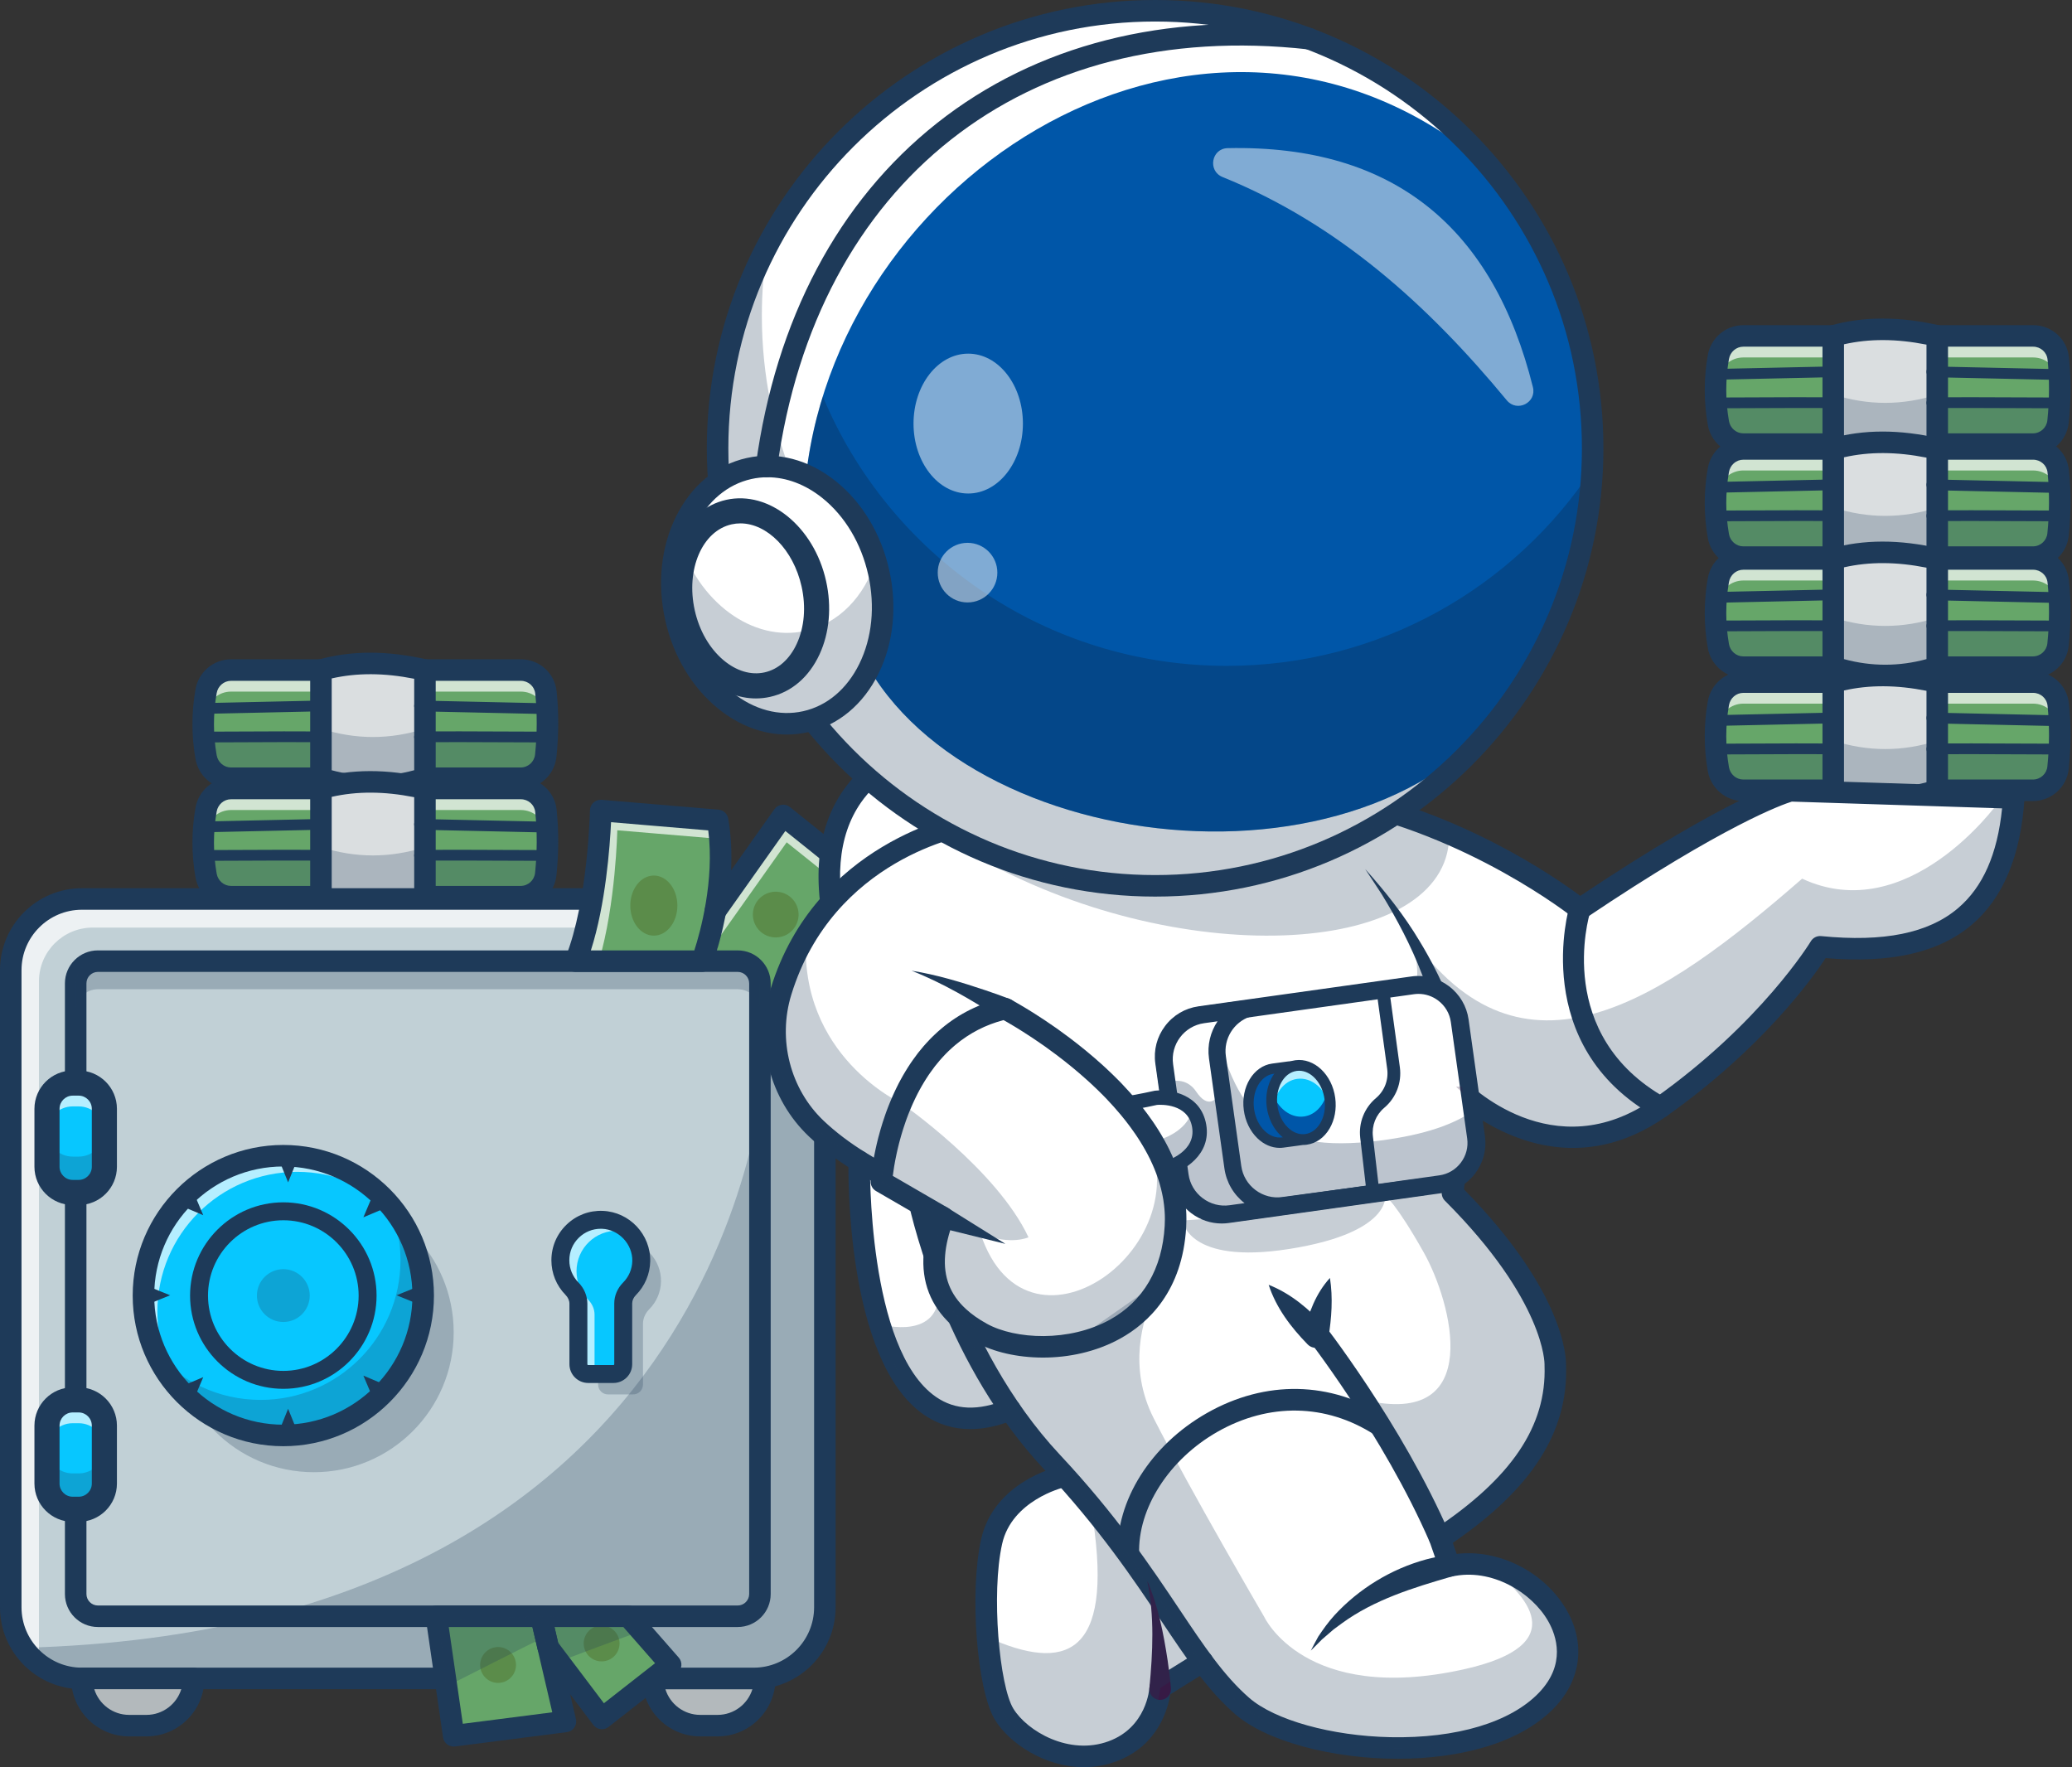<svg width="469" height="400" viewBox="0 0 469 400" fill="none" xmlns="http://www.w3.org/2000/svg">
<rect x="0" y="0" width="469" height="400" fill="#333333" stroke="none"/>
<path d="M46.64 156.481C45.776 161.436 45.776 166.391 46.64 171.346C47.123 174.113 49.486 176.158 52.296 176.158H117.835C120.77 176.158 123.238 173.938 123.537 171.018C124.026 166.249 124.066 161.49 123.573 156.741C123.273 153.847 120.792 151.669 117.883 151.669H52.296C49.486 151.669 47.123 153.713 46.64 156.481Z" fill="#66A669"/>
<g opacity="0.25">
<path d="M123.537 171.017C123.237 173.939 120.769 176.155 117.83 176.155H52.295C49.487 176.155 47.124 174.118 46.637 171.349C45.964 167.469 45.817 163.597 46.207 159.717C46.304 160.796 46.451 161.876 46.637 162.956C47.124 165.724 49.487 167.77 52.295 167.77H117.83C120.769 167.77 123.237 165.554 123.537 162.631C123.643 161.576 123.732 160.513 123.789 159.457C124.032 163.305 123.935 167.161 123.537 171.017Z" fill="#1E3A59"/>
</g>
<g opacity="0.7">
<path d="M123.872 166.097C123.824 164.595 123.726 163.102 123.572 161.608C123.272 158.718 120.796 156.543 117.881 156.543H52.298C49.489 156.543 47.127 158.58 46.64 161.348C46.347 163.012 46.161 164.677 46.071 166.349C45.877 163.061 46.071 159.773 46.64 156.478C47.127 153.709 49.489 151.672 52.298 151.672H117.881C120.796 151.672 123.272 153.847 123.572 156.737C123.897 159.855 123.994 162.972 123.872 166.097Z" fill="white"/>
</g>
<path d="M117.836 178.594H52.297C48.32 178.594 44.932 175.721 44.242 171.765C43.333 166.555 43.333 161.273 44.242 156.063C44.932 152.106 48.32 149.234 52.297 149.234H117.884C122.08 149.234 125.568 152.353 125.996 156.491C126.49 161.249 126.478 166.22 125.961 171.266C125.533 175.443 122.04 178.594 117.836 178.594ZM49.041 156.9C48.229 161.554 48.229 166.273 49.041 170.928C49.323 172.547 50.692 173.723 52.297 173.723H117.836C119.533 173.723 120.943 172.453 121.116 170.77C121.599 166.055 121.611 161.42 121.152 156.993C120.981 155.346 119.577 154.105 117.884 154.105H52.297C50.692 154.105 49.323 155.28 49.041 156.9Z" fill="#1E3A59"/>
<path d="M96.188 176.158C88.341 178.684 80.494 178.684 72.647 176.158V151.669C80.176 149.563 88.06 149.807 96.188 151.669V176.158Z" fill="#DADEE0"/>
<g opacity="0.25">
<path d="M96.19 164.929V176.156C88.34 178.68 80.49 178.68 72.648 176.156V164.929C80.49 167.453 88.34 167.453 96.19 164.929Z" fill="#1E3A59"/>
</g>
<path d="M84.417 180.481C80.235 180.481 76.053 179.813 71.9 178.476C70.894 178.153 70.211 177.215 70.211 176.158V151.669C70.211 150.577 70.938 149.618 71.99 149.324C79.524 147.217 87.617 147.207 96.732 149.296C97.838 149.548 98.623 150.534 98.623 151.669V176.158C98.623 177.216 97.941 178.153 96.934 178.476C92.781 179.813 88.599 180.481 84.417 180.481ZM75.082 174.341C81.284 176.028 87.55 176.028 93.753 174.341V153.639C86.939 152.291 80.795 152.266 75.082 153.564V174.341Z" fill="#1E3A59"/>
<path d="M47.887 161.546C47.227 161.546 46.684 161.018 46.67 160.355C46.656 159.682 47.189 159.126 47.861 159.111L72.62 158.569C73.323 158.55 73.849 159.089 73.864 159.76C73.879 160.433 73.346 160.99 72.673 161.005L47.914 161.546C47.905 161.546 47.896 161.546 47.887 161.546Z" fill="#1E3A59"/>
<path d="M72.648 168.04C72.59 168.04 72.532 168.036 72.473 168.028C71.398 167.941 57.214 167.987 47.894 168.04C47.892 168.04 47.89 168.04 47.888 168.04C47.218 168.04 46.674 167.5 46.67 166.83C46.666 166.157 47.208 165.609 47.881 165.605C58.923 165.543 72.226 165.496 72.886 165.629C73.546 165.761 73.973 166.402 73.841 167.062C73.725 167.641 73.217 168.04 72.648 168.04Z" fill="#1E3A59"/>
<path d="M121.625 161.587C121.616 161.587 121.607 161.587 121.598 161.587L94.941 161.004C94.269 160.989 93.736 160.433 93.75 159.76C93.765 159.097 94.307 158.569 94.967 158.569C94.976 158.569 94.985 158.569 94.994 158.569L121.651 159.152C122.323 159.167 122.856 159.723 122.842 160.396C122.828 161.059 122.285 161.587 121.625 161.587Z" fill="#1E3A59"/>
<path d="M94.967 168.04C94.398 168.04 93.89 167.641 93.774 167.062C93.642 166.402 94.069 165.761 94.729 165.628C95.388 165.495 109.722 165.542 121.631 165.605C122.304 165.608 122.846 166.156 122.843 166.829C122.839 167.499 122.295 168.04 121.625 168.04C121.623 168.04 121.621 168.04 121.619 168.04C111.553 167.987 96.251 167.942 95.139 168.028C95.081 168.036 95.023 168.04 94.967 168.04Z" fill="#1E3A59"/>
<path d="M388.953 80.849C388.089 85.803 388.089 90.758 388.953 95.713C389.435 98.481 391.799 100.525 394.608 100.525H460.147C463.083 100.525 465.55 98.305 465.85 95.385C466.339 90.617 466.378 85.857 465.886 81.108C465.586 78.215 463.105 76.037 460.196 76.037H394.608C391.799 76.037 389.435 78.081 388.953 80.849Z" fill="#66A669"/>
<g opacity="0.25">
<path d="M465.848 95.384C465.547 98.307 463.08 100.523 460.141 100.523H394.606C391.797 100.523 389.435 98.486 388.948 95.717C388.274 91.837 388.128 87.965 388.518 84.084C388.615 85.164 388.761 86.244 388.948 87.323C389.435 90.092 391.797 92.137 394.606 92.137H460.141C463.08 92.137 465.547 89.921 465.848 86.999C465.953 85.943 466.043 84.88 466.099 83.825C466.343 87.672 466.246 91.528 465.848 95.384Z" fill="#1E3A59"/>
</g>
<g opacity="0.7">
<path d="M466.181 90.465C466.132 88.963 466.035 87.469 465.881 85.976C465.58 83.086 463.104 80.91 460.19 80.91H394.606C391.798 80.91 389.435 82.948 388.948 85.716C388.656 87.38 388.469 89.044 388.38 90.716C388.185 87.429 388.38 84.141 388.948 80.845C389.435 78.077 391.798 76.04 394.606 76.04H460.19C463.104 76.04 465.58 78.215 465.881 81.105C466.205 84.222 466.303 87.34 466.181 90.465Z" fill="white"/>
</g>
<path d="M460.147 102.961H394.608C390.63 102.961 387.243 100.089 386.553 96.132C385.644 90.922 385.644 85.639 386.553 80.43C387.243 76.474 390.63 73.602 394.608 73.602H460.195C464.391 73.602 467.878 76.721 468.307 80.857C468.801 85.617 468.788 90.588 468.271 95.634C467.843 99.811 464.351 102.961 460.147 102.961ZM391.351 81.267C390.539 85.921 390.539 90.641 391.351 95.294C391.633 96.915 393.003 98.09 394.608 98.09H460.147C461.844 98.09 463.254 96.82 463.426 95.137C463.909 90.423 463.922 85.787 463.463 81.359C463.292 79.714 461.887 78.472 460.195 78.472H394.608C393.003 78.472 391.634 79.648 391.351 81.267Z" fill="#1E3A59"/>
<path d="M438.497 100.525C430.65 103.051 422.802 103.051 414.955 100.525V76.037C422.485 73.93 430.369 74.174 438.497 76.037V100.525Z" fill="#DADEE0"/>
<g opacity="0.25">
<path d="M438.503 89.296V100.523C430.653 103.047 422.803 103.047 414.961 100.523V89.296C422.803 91.82 430.653 91.82 438.503 89.296Z" fill="#1E3A59"/>
</g>
<path d="M426.728 104.849C422.546 104.849 418.364 104.18 414.211 102.844C413.204 102.52 412.521 101.583 412.521 100.526V76.037C412.521 74.944 413.249 73.986 414.301 73.692C421.836 71.583 429.929 71.575 439.043 73.663C440.149 73.917 440.934 74.902 440.934 76.037V100.526C440.934 101.583 440.251 102.52 439.244 102.844C435.092 104.18 430.91 104.849 426.728 104.849ZM417.392 98.709C423.595 100.394 429.861 100.394 436.063 98.709V78.007C429.249 76.659 423.108 76.635 417.392 77.931V98.709Z" fill="#1E3A59"/>
<path d="M390.196 85.913C389.535 85.913 388.993 85.385 388.979 84.722C388.964 84.049 389.497 83.493 390.17 83.478L414.929 82.937C415.62 82.942 416.158 83.456 416.173 84.128C416.187 84.801 415.654 85.357 414.982 85.372L390.223 85.913C390.214 85.913 390.204 85.913 390.196 85.913Z" fill="#1E3A59"/>
<path d="M414.957 92.407C414.899 92.407 414.841 92.403 414.782 92.394C413.71 92.31 399.524 92.356 390.203 92.407C390.201 92.407 390.198 92.407 390.196 92.407C389.527 92.407 388.982 91.867 388.979 91.197C388.975 90.523 389.517 89.976 390.189 89.972C401.232 89.909 414.534 89.864 415.193 89.996C415.853 90.126 416.281 90.768 416.15 91.427C416.035 92.007 415.526 92.407 414.957 92.407Z" fill="#1E3A59"/>
<path d="M463.936 85.955C463.927 85.955 463.918 85.955 463.909 85.955L437.252 85.372C436.579 85.357 436.046 84.801 436.061 84.128C436.075 83.456 436.607 82.942 437.305 82.937L463.962 83.52C464.634 83.535 465.167 84.091 465.152 84.764C465.138 85.427 464.596 85.955 463.936 85.955Z" fill="#1E3A59"/>
<path d="M437.275 92.407C436.706 92.407 436.198 92.007 436.082 91.427C435.951 90.768 436.379 90.126 437.039 89.996C437.698 89.865 452.032 89.911 463.94 89.972C464.613 89.975 465.155 90.524 465.151 91.196C465.148 91.867 464.603 92.407 463.934 92.407C463.932 92.407 463.93 92.407 463.927 92.407C453.861 92.356 438.555 92.31 437.447 92.395C437.389 92.403 437.332 92.407 437.275 92.407Z" fill="#1E3A59"/>
<path d="M46.64 183.288C45.776 188.243 45.776 193.197 46.64 198.152C47.123 200.92 49.486 202.964 52.296 202.964H117.835C120.77 202.964 123.238 200.744 123.537 197.824C124.026 193.056 124.066 188.296 123.573 183.547C123.273 180.654 120.792 178.476 117.883 178.476H52.296C49.486 178.476 47.123 180.52 46.64 183.288Z" fill="#66A669"/>
<g opacity="0.25">
<path d="M123.537 197.823C123.237 200.745 120.769 202.962 117.83 202.962H52.295C49.487 202.962 47.124 200.924 46.637 198.156C45.964 194.276 45.817 190.403 46.207 186.523C46.304 187.603 46.451 188.682 46.637 189.762C47.124 192.53 49.487 194.576 52.295 194.576H117.83C120.769 194.576 123.237 192.36 123.537 189.438C123.643 188.382 123.732 187.319 123.789 186.264C124.032 190.111 123.935 193.967 123.537 197.823Z" fill="#1E3A59"/>
</g>
<g opacity="0.7">
<path d="M123.872 192.903C123.824 191.401 123.726 189.907 123.572 188.414C123.272 185.524 120.796 183.348 117.881 183.348H52.298C49.489 183.348 47.127 185.386 46.64 188.154C46.347 189.818 46.161 191.482 46.071 193.155C45.877 189.867 46.071 186.579 46.64 183.283C47.127 180.515 49.489 178.478 52.298 178.478H117.881C120.796 178.478 123.272 180.653 123.572 183.543C123.897 186.66 123.994 189.778 123.872 192.903Z" fill="white"/>
</g>
<path d="M117.836 205.399H52.297C48.32 205.399 44.932 202.527 44.242 198.57C43.333 193.36 43.333 188.078 44.242 182.868C44.932 178.912 48.32 176.04 52.297 176.04H117.884C122.08 176.04 125.568 179.159 125.996 183.296C126.49 188.055 126.478 193.026 125.961 198.072C125.533 202.249 122.04 205.399 117.836 205.399ZM49.041 183.706C48.229 188.36 48.229 193.079 49.041 197.733C49.323 199.353 50.692 200.529 52.297 200.529H117.836C119.533 200.529 120.943 199.26 121.116 197.576C121.599 192.861 121.611 188.226 121.152 183.799C120.981 182.152 119.577 180.911 117.884 180.911H52.297C50.692 180.91 49.323 182.086 49.041 183.706Z" fill="#1E3A59"/>
<path d="M96.188 202.964C88.341 205.49 80.494 205.49 72.647 202.964V178.476C80.176 176.369 88.06 176.613 96.188 178.476V202.964Z" fill="#DADEE0"/>
<g opacity="0.25">
<path d="M96.188 191.734V202.961C88.338 205.486 80.488 205.486 72.647 202.961V191.734C80.488 194.259 88.338 194.259 96.188 191.734Z" fill="#1E3A59"/>
</g>
<path d="M84.417 207.286C80.235 207.286 76.053 206.618 71.9 205.282C70.894 204.958 70.211 204.021 70.211 202.964V178.475C70.211 177.382 70.938 176.424 71.99 176.13C79.524 174.022 87.617 174.011 96.732 176.101C97.838 176.354 98.623 177.339 98.623 178.475V202.964C98.623 204.021 97.941 204.958 96.934 205.282C92.781 206.618 88.599 207.286 84.417 207.286ZM75.082 201.147C81.284 202.834 87.55 202.834 93.753 201.147V180.445C86.939 179.097 80.795 179.072 75.082 180.369V201.147Z" fill="#1E3A59"/>
<path d="M47.887 188.351C47.227 188.351 46.684 187.823 46.67 187.161C46.656 186.487 47.189 185.931 47.861 185.916L72.62 185.375C73.323 185.373 73.849 185.893 73.864 186.565C73.879 187.238 73.346 187.795 72.673 187.81L47.914 188.351C47.905 188.351 47.896 188.351 47.887 188.351Z" fill="#1E3A59"/>
<path d="M72.648 194.846C72.59 194.846 72.532 194.842 72.473 194.833C71.398 194.746 57.214 194.792 47.894 194.846C47.892 194.846 47.89 194.846 47.888 194.846C47.218 194.846 46.674 194.305 46.67 193.635C46.666 192.962 47.208 192.414 47.881 192.41C58.923 192.348 72.226 192.301 72.886 192.434C73.546 192.566 73.973 193.208 73.841 193.867C73.725 194.446 73.217 194.846 72.648 194.846Z" fill="#1E3A59"/>
<path d="M121.625 188.393C121.616 188.393 121.607 188.393 121.598 188.393L94.941 187.81C94.269 187.795 93.736 187.238 93.75 186.565C93.765 185.902 94.307 185.375 94.967 185.375C94.976 185.375 94.985 185.375 94.994 185.375L121.651 185.957C122.323 185.972 122.856 186.529 122.842 187.202C122.828 187.865 122.285 188.393 121.625 188.393Z" fill="#1E3A59"/>
<path d="M94.967 194.846C94.398 194.846 93.89 194.446 93.774 193.868C93.642 193.208 94.069 192.567 94.729 192.434C95.388 192.301 109.722 192.349 121.631 192.411C122.304 192.414 122.846 192.962 122.843 193.635C122.839 194.305 122.295 194.846 121.625 194.846C121.623 194.846 121.621 194.846 121.619 194.846C111.553 194.793 96.251 194.748 95.139 194.834C95.081 194.842 95.023 194.846 94.967 194.846Z" fill="#1E3A59"/>
<path d="M388.953 106.428C388.089 111.383 388.089 116.338 388.953 121.293C389.435 124.061 391.799 126.105 394.608 126.105H460.147C463.083 126.105 465.55 123.885 465.85 120.965C466.339 116.196 466.378 111.437 465.886 106.688C465.586 103.794 463.105 101.616 460.196 101.616H394.608C391.799 101.616 389.435 103.661 388.953 106.428Z" fill="#66A669"/>
<g opacity="0.25">
<path d="M465.848 120.964C465.547 123.886 463.08 126.102 460.141 126.102H394.606C391.797 126.102 389.435 124.065 388.948 121.297C388.274 117.416 388.128 113.544 388.518 109.664C388.615 110.744 388.761 111.823 388.948 112.903C389.435 115.671 391.797 117.717 394.606 117.717H460.141C463.08 117.717 465.547 115.501 465.848 112.578C465.953 111.523 466.043 110.46 466.099 109.404C466.343 113.252 466.246 117.108 465.848 120.964Z" fill="#1E3A59"/>
</g>
<g opacity="0.7">
<path d="M466.181 116.044C466.132 114.543 466.035 113.049 465.881 111.555C465.58 108.665 463.104 106.49 460.19 106.49H394.606C391.798 106.49 389.435 108.527 388.948 111.296C388.656 112.96 388.469 114.624 388.38 116.296C388.185 113.008 388.38 109.721 388.948 106.425C389.435 103.657 391.798 101.619 394.606 101.619H460.19C463.104 101.619 465.58 103.795 465.881 106.685C466.205 109.802 466.303 112.919 466.181 116.044Z" fill="white"/>
</g>
<path d="M460.147 128.541H394.608C390.63 128.541 387.243 125.669 386.553 121.711C385.644 116.502 385.644 111.219 386.553 106.01C387.243 102.053 390.63 99.181 394.608 99.181H460.195C464.391 99.181 467.878 102.301 468.307 106.437C468.801 111.196 468.788 116.168 468.271 121.214C467.843 125.39 464.351 128.541 460.147 128.541ZM391.351 106.847C390.539 111.501 390.539 116.221 391.351 120.874C391.633 122.494 393.003 123.67 394.608 123.67H460.147C461.844 123.67 463.254 122.401 463.426 120.717C463.909 116.003 463.922 111.367 463.463 106.939C463.292 105.293 461.887 104.052 460.195 104.052H394.608C393.003 104.052 391.634 105.227 391.351 106.847Z" fill="#1E3A59"/>
<path d="M438.497 126.105C430.65 128.631 422.802 128.631 414.955 126.105V101.617C422.485 99.51 430.369 99.754 438.497 101.617V126.105Z" fill="#DADEE0"/>
<g opacity="0.25">
<path d="M438.503 114.875V126.102C430.653 128.627 422.803 128.627 414.961 126.102V114.875C422.803 117.4 430.653 117.4 438.503 114.875Z" fill="#1E3A59"/>
</g>
<path d="M426.728 130.428C422.546 130.428 418.364 129.76 414.211 128.424C413.204 128.1 412.521 127.163 412.521 126.106V101.617C412.521 100.524 413.249 99.566 414.301 99.272C421.836 97.164 429.929 97.154 439.043 99.243C440.149 99.497 440.934 100.481 440.934 101.617V126.106C440.934 127.163 440.251 128.1 439.244 128.424C435.092 129.76 430.91 130.428 426.728 130.428ZM417.392 124.288C423.595 125.974 429.861 125.974 436.063 124.288V103.586C429.249 102.239 423.108 102.214 417.392 103.511V124.288Z" fill="#1E3A59"/>
<path d="M390.196 111.493C389.535 111.493 388.993 110.965 388.979 110.303C388.964 109.63 389.497 109.073 390.17 109.058L414.929 108.517C415.62 108.489 416.158 109.036 416.173 109.707C416.187 110.381 415.654 110.937 414.982 110.952L390.223 111.493C390.214 111.493 390.204 111.493 390.196 111.493Z" fill="#1E3A59"/>
<path d="M414.957 117.988C414.899 117.988 414.841 117.984 414.782 117.975C413.706 117.889 399.522 117.936 390.203 117.988C390.201 117.988 390.198 117.988 390.196 117.988C389.527 117.988 388.982 117.447 388.979 116.778C388.975 116.105 389.517 115.557 390.189 115.553C401.233 115.491 414.535 115.443 415.194 115.576C415.854 115.709 416.281 116.35 416.149 117.01C416.034 117.589 415.525 117.988 414.957 117.988Z" fill="#1E3A59"/>
<path d="M463.936 111.535C463.927 111.535 463.918 111.535 463.909 111.535L437.252 110.952C436.579 110.937 436.046 110.381 436.061 109.707C436.075 109.036 436.607 108.489 437.305 108.517L463.962 109.099C464.634 109.114 465.167 109.671 465.152 110.344C465.138 111.007 464.596 111.535 463.936 111.535Z" fill="#1E3A59"/>
<path d="M437.275 117.988C436.707 117.988 436.198 117.588 436.083 117.009C435.951 116.35 436.378 115.708 437.037 115.576C437.696 115.444 452.03 115.491 463.94 115.552C464.613 115.556 465.155 116.104 465.151 116.776C465.148 117.447 464.603 117.988 463.934 117.988C463.932 117.988 463.929 117.988 463.927 117.988C453.862 117.935 438.559 117.89 437.447 117.976C437.39 117.984 437.332 117.988 437.275 117.988Z" fill="#1E3A59"/>
<path d="M388.953 131.335C388.089 136.29 388.089 141.245 388.953 146.2C389.435 148.967 391.799 151.012 394.608 151.012H460.147C463.083 151.012 465.55 148.792 465.85 145.872C466.339 141.103 466.378 136.344 465.886 131.595C465.586 128.701 463.105 126.523 460.196 126.523H394.608C391.799 126.523 389.435 128.567 388.953 131.335Z" fill="#66A669"/>
<g opacity="0.25">
<path d="M465.848 145.871C465.547 148.794 463.08 151.01 460.141 151.01H394.606C391.797 151.01 389.435 148.972 388.948 146.204C388.274 142.324 388.128 138.451 388.518 134.571C388.615 135.651 388.761 136.73 388.948 137.81C389.435 140.578 391.797 142.624 394.606 142.624H460.141C463.08 142.624 465.547 140.408 465.848 137.486C465.953 136.43 466.043 135.367 466.099 134.312C466.343 138.159 466.246 142.015 465.848 145.871Z" fill="#1E3A59"/>
</g>
<g opacity="0.7">
<path d="M466.181 140.951C466.132 139.449 466.035 137.955 465.881 136.462C465.58 133.572 463.104 131.396 460.19 131.396H394.606C391.798 131.396 389.435 133.434 388.948 136.202C388.656 137.866 388.469 139.53 388.38 141.202C388.185 137.915 388.38 134.627 388.948 131.331C389.435 128.563 391.798 126.525 394.606 126.525H460.19C463.104 126.525 465.58 128.701 465.881 131.591C466.205 134.708 466.303 137.826 466.181 140.951Z" fill="white"/>
</g>
<path d="M460.147 153.447H394.608C390.63 153.447 387.243 150.575 386.553 146.618C385.644 141.409 385.644 136.126 386.553 130.916C387.243 126.96 390.63 124.087 394.608 124.087H460.195C464.391 124.087 467.878 127.207 468.307 131.343C468.801 136.103 468.789 141.075 468.271 146.12C467.843 150.297 464.351 153.447 460.147 153.447ZM391.351 131.754C390.539 136.408 390.539 141.128 391.351 145.781C391.633 147.401 393.003 148.577 394.608 148.577H460.147C461.844 148.577 463.254 147.307 463.426 145.623C463.909 140.909 463.922 136.274 463.463 131.846C463.292 130.2 461.887 128.958 460.195 128.958H394.608C393.003 128.958 391.634 130.134 391.351 131.754Z" fill="#1E3A59"/>
<path d="M438.497 151.012C430.65 153.537 422.802 153.537 414.955 151.012V126.523C422.485 124.417 430.369 124.66 438.497 126.523V151.012Z" fill="#DADEE0"/>
<g opacity="0.25">
<path d="M438.503 139.782V151.009C430.653 153.534 422.803 153.534 414.961 151.009V139.782C422.803 142.307 430.653 142.307 438.503 139.782Z" fill="#1E3A59"/>
</g>
<path d="M426.728 155.334C422.546 155.334 418.364 154.666 414.211 153.329C413.204 153.006 412.521 152.069 412.521 151.011V126.522C412.521 125.43 413.249 124.472 414.301 124.178C421.835 122.07 429.927 122.059 439.042 124.149C440.149 124.402 440.934 125.387 440.934 126.522V151.011C440.934 152.069 440.251 153.006 439.244 153.329C435.092 154.666 430.91 155.334 426.728 155.334ZM417.392 149.194C423.595 150.882 429.861 150.882 436.063 149.194V128.492C429.249 127.145 423.106 127.119 417.392 128.417V149.194Z" fill="#1E3A59"/>
<path d="M390.196 136.4C389.535 136.4 388.993 135.872 388.979 135.209C388.964 134.536 389.497 133.979 390.17 133.964L414.929 133.423C415.62 133.428 416.158 133.942 416.173 134.614C416.187 135.287 415.654 135.843 414.982 135.858L390.223 136.4C390.214 136.4 390.204 136.4 390.196 136.4Z" fill="#1E3A59"/>
<path d="M414.957 142.894C414.899 142.894 414.841 142.89 414.782 142.881C413.706 142.795 399.522 142.841 390.203 142.894C390.201 142.894 390.198 142.894 390.196 142.894C389.527 142.894 388.982 142.353 388.979 141.683C388.975 141.01 389.517 140.462 390.189 140.458C401.232 140.396 414.534 140.349 415.194 140.482C415.854 140.614 416.281 141.256 416.149 141.915C416.034 142.494 415.525 142.894 414.957 142.894Z" fill="#1E3A59"/>
<path d="M463.936 136.441C463.927 136.441 463.918 136.441 463.909 136.441L437.252 135.858C436.579 135.843 436.046 135.287 436.061 134.614C436.075 133.942 436.607 133.428 437.305 133.423L463.962 134.006C464.634 134.021 465.167 134.577 465.152 135.25C465.138 135.913 464.596 136.441 463.936 136.441Z" fill="#1E3A59"/>
<path d="M437.275 142.894C436.707 142.894 436.198 142.495 436.083 141.916C435.951 141.257 436.378 140.615 437.037 140.483C437.696 140.35 452.031 140.397 463.94 140.459C464.613 140.462 465.155 141.011 465.151 141.683C465.148 142.354 464.603 142.895 463.934 142.895C463.932 142.895 463.929 142.895 463.927 142.895C453.862 142.842 438.559 142.796 437.447 142.883C437.39 142.891 437.332 142.894 437.275 142.894Z" fill="#1E3A59"/>
<path d="M388.953 159.208C388.089 164.162 388.089 169.117 388.953 174.072C389.435 176.84 391.799 178.884 394.608 178.884H460.147C463.083 178.884 465.55 176.664 465.85 173.744C466.339 168.976 466.378 164.216 465.886 159.467C465.586 156.574 463.105 154.396 460.196 154.396H394.608C391.799 154.395 389.435 156.44 388.953 159.208Z" fill="#66A669"/>
<g opacity="0.25">
<path d="M465.848 173.743C465.547 176.665 463.08 178.881 460.141 178.881H394.606C391.797 178.881 389.435 176.844 388.948 174.076C388.274 170.195 388.128 166.323 388.518 162.443C388.615 163.522 388.761 164.602 388.948 165.682C389.435 168.45 391.797 170.496 394.606 170.496H460.141C463.08 170.496 465.547 168.28 465.848 165.357C465.953 164.302 466.043 163.239 466.099 162.183C466.343 166.031 466.246 169.887 465.848 173.743Z" fill="#1E3A59"/>
</g>
<g opacity="0.7">
<path d="M466.181 168.823C466.132 167.321 466.035 165.828 465.881 164.334C465.58 161.444 463.104 159.269 460.19 159.269H394.606C391.798 159.269 389.435 161.306 388.948 164.074C388.656 165.739 388.469 167.403 388.38 169.075C388.185 165.787 388.38 162.5 388.948 159.204C389.435 156.436 391.798 154.398 394.606 154.398H460.19C463.104 154.398 465.58 156.574 465.881 159.463C466.205 162.581 466.303 165.698 466.181 168.823Z" fill="white"/>
</g>
<path d="M460.147 181.319H394.608C390.63 181.319 387.243 178.447 386.553 174.49C385.644 169.281 385.644 163.998 386.553 158.789C387.243 154.832 390.63 151.959 394.608 151.959H460.195C464.391 151.959 467.878 155.079 468.307 159.215C468.801 163.975 468.789 168.947 468.271 173.992C467.843 178.169 464.351 181.319 460.147 181.319ZM394.608 156.83C393.003 156.83 391.633 158.006 391.351 159.626C390.539 164.28 390.539 169 391.351 173.653C391.633 175.273 393.003 176.449 394.608 176.449H460.147C461.844 176.449 463.254 175.179 463.426 173.496C463.909 168.781 463.922 164.146 463.463 159.718C463.292 158.072 461.887 156.83 460.195 156.83H394.608V156.83Z" fill="#1E3A59"/>
<path d="M438.497 178.885C430.65 181.41 422.802 181.41 414.955 178.885V154.396C422.485 152.29 430.369 152.533 438.497 154.396V178.885Z" fill="#DADEE0"/>
<g opacity="0.25">
<path d="M438.503 167.655V178.882C430.653 181.406 422.803 181.406 414.961 178.882V167.655C422.803 170.179 430.653 170.179 438.503 167.655Z" fill="#1E3A59"/>
</g>
<path d="M426.728 183.207C422.546 183.207 418.364 182.539 414.211 181.202C413.204 180.879 412.521 179.942 412.521 178.884V154.395C412.521 153.303 413.249 152.345 414.301 152.05C421.837 149.944 429.93 149.933 439.042 152.022C440.149 152.275 440.934 153.26 440.934 154.395V178.884C440.934 179.942 440.251 180.879 439.244 181.202C435.092 182.539 430.91 183.207 426.728 183.207ZM417.392 177.067C423.595 178.755 429.861 178.755 436.063 177.067V156.365C429.25 155.018 423.107 154.994 417.392 156.29V177.067Z" fill="#1E3A59"/>
<path d="M390.196 164.272C389.535 164.272 388.993 163.744 388.979 163.081C388.964 162.408 389.497 161.852 390.17 161.837L414.929 161.295C415.62 161.286 416.158 161.813 416.173 162.486C416.187 163.159 415.654 163.715 414.982 163.73L390.223 164.272C390.214 164.272 390.204 164.272 390.196 164.272Z" fill="#1E3A59"/>
<path d="M414.957 170.766C414.899 170.766 414.841 170.762 414.782 170.753C413.706 170.667 399.522 170.713 390.203 170.766C390.201 170.766 390.198 170.766 390.196 170.766C389.527 170.766 388.982 170.225 388.979 169.556C388.975 168.882 389.517 168.335 390.189 168.331C401.233 168.269 414.535 168.222 415.194 168.354C415.854 168.487 416.281 169.128 416.149 169.788C416.034 170.367 415.525 170.766 414.957 170.766Z" fill="#1E3A59"/>
<path d="M463.936 164.313C463.927 164.313 463.918 164.313 463.909 164.313L437.252 163.73C436.579 163.715 436.046 163.159 436.061 162.486C436.075 161.813 436.607 161.285 437.305 161.295L463.962 161.878C464.634 161.893 465.167 162.449 465.152 163.122C465.138 163.785 464.596 164.313 463.936 164.313Z" fill="#1E3A59"/>
<path d="M437.275 170.766C436.707 170.766 436.198 170.367 436.083 169.788C435.951 169.128 436.378 168.487 437.037 168.355C437.696 168.222 452.03 168.27 463.94 168.331C464.613 168.334 465.155 168.883 465.151 169.555C465.148 170.226 464.603 170.766 463.934 170.766C463.932 170.766 463.929 170.766 463.927 170.766C453.862 170.713 438.559 170.668 437.447 170.754C437.39 170.762 437.332 170.766 437.275 170.766Z" fill="#1E3A59"/>
<path d="M162.425 390.602H158.501C152.598 390.602 147.812 385.817 147.812 379.914H173.113C173.113 385.817 168.327 390.602 162.425 390.602Z" fill="#B3B9BC"/>
<path d="M162.422 393.037H158.499C151.262 393.037 145.375 387.15 145.375 379.913C145.375 378.568 146.465 377.478 147.81 377.478H173.111C174.456 377.478 175.546 378.568 175.546 379.913C175.546 387.15 169.659 393.037 162.422 393.037ZM150.612 382.349C151.654 385.715 154.796 388.167 158.499 388.167H162.422C166.126 388.167 169.267 385.715 170.309 382.349H150.612Z" fill="#1E3A59"/>
<path d="M186.706 219.587V363.816C186.706 372.705 179.497 379.913 170.608 379.913H18.529C13.05 379.913 8.203 377.17 5.305 372.981C3.487 370.375 2.432 367.217 2.432 363.816V219.587C2.432 210.698 9.64 203.489 18.529 203.489H170.608C179.497 203.489 186.706 210.698 186.706 219.587Z" fill="#C1D0D6"/>
<g opacity="0.25">
<path d="M186.711 256.198V363.816C186.711 372.705 179.502 379.913 170.613 379.913H18.534C13.055 379.913 8.209 377.17 5.311 372.981C167.285 368.759 173.114 240.782 173.114 240.782L186.711 256.198Z" fill="#1E3A59"/>
</g>
<g opacity="0.7">
<path d="M183.743 210.284C182.842 210.073 181.892 209.959 180.926 209.959H20.997C14.275 209.959 8.82 215.406 8.82 222.128V374.214C8.82 375.124 8.918 376.009 9.113 376.861C5.062 373.947 2.432 369.19 2.432 363.816V219.587C2.432 210.698 9.64 203.489 18.529 203.489H170.608C176.031 203.489 180.828 206.168 183.743 210.284Z" fill="white"/>
</g>
<path d="M170.609 382.349H18.535C8.315 382.349 0 374.033 0 363.813V219.587C0 209.366 8.315 201.051 18.535 201.051H170.609C180.83 201.051 189.145 209.366 189.145 219.587V363.813C189.145 374.033 180.829 382.349 170.609 382.349ZM18.535 205.922C11.001 205.922 4.871 212.052 4.871 219.587V363.813C4.871 371.348 11.001 377.478 18.535 377.478H170.609C178.144 377.478 184.274 371.348 184.274 363.813V219.587C184.274 212.052 178.144 205.922 170.609 205.922H18.535Z" fill="#1E3A59"/>
<path d="M176.158 226.833L193.104 197.263L177.274 184.575L161.909 206.266L160.328 216.204L169.349 218.147L172.911 223.123" fill="#66A669"/>
<g opacity="0.7">
<path d="M193.108 197.262L190.965 200.997L178.066 190.654L162.699 212.345L162.025 216.566L160.328 216.201L161.911 206.265L177.278 184.574L193.108 197.262Z" fill="white"/>
</g>
<path d="M166.98 368.278H22.162C18.045 368.278 14.695 364.928 14.695 360.811V222.588C14.695 218.471 18.045 215.122 22.162 215.122H166.98C171.097 215.122 174.447 218.471 174.447 222.588V360.811C174.447 364.928 171.097 368.278 166.98 368.278ZM22.162 219.992C20.731 219.992 19.566 221.157 19.566 222.588V360.811C19.566 362.242 20.731 363.407 22.162 363.407H166.98C168.411 363.407 169.576 362.242 169.576 360.811V222.588C169.576 221.157 168.411 219.992 166.98 219.992H22.162Z" fill="#1E3A59"/>
<g opacity="0.25">
<path d="M172.016 222.59V228.946C172.016 226.17 169.76 223.913 166.983 223.913H22.162C19.386 223.913 17.129 226.17 17.129 228.946V222.59C17.129 219.806 19.386 217.557 22.162 217.557H166.983C169.76 217.557 172.016 219.806 172.016 222.59Z" fill="#1E3A59"/>
</g>
<path d="M17.807 269.917H16.454C13.241 269.917 10.637 267.313 10.637 264.1V250.976C10.637 247.763 13.241 245.158 16.454 245.158H17.807C21.02 245.158 23.625 247.763 23.625 250.976V264.1C23.625 267.313 21.02 269.917 17.807 269.917Z" fill="#07C7FF"/>
<g opacity="0.25">
<path d="M23.625 255.979V264.096C23.625 267.311 21.019 269.917 17.805 269.917H16.457C13.242 269.917 10.637 267.311 10.637 264.096V255.979C10.637 259.193 13.242 261.799 16.457 261.799H17.805C21.019 261.799 23.625 259.193 23.625 255.979Z" fill="#1E3A59"/>
</g>
<g opacity="0.7">
<path d="M23.625 250.979V256.255C23.625 253.041 21.019 250.435 17.805 250.435H16.457C13.242 250.435 10.637 253.041 10.637 256.255V250.979C10.637 247.764 13.242 245.158 16.457 245.158H17.805C21.019 245.158 23.625 247.764 23.625 250.979Z" fill="white"/>
</g>
<path d="M17.807 272.758H16.454C11.68 272.758 7.795 268.874 7.795 264.099V250.976C7.795 246.201 11.68 242.316 16.454 242.316H17.807C22.581 242.316 26.466 246.201 26.466 250.976V264.099C26.466 268.874 22.581 272.758 17.807 272.758ZM16.454 247.999C14.813 247.999 13.477 249.334 13.477 250.976V264.099C13.477 265.741 14.813 267.076 16.454 267.076H17.807C19.448 267.076 20.783 265.741 20.783 264.099V250.976C20.783 249.334 19.448 247.999 17.807 247.999H16.454Z" fill="#1E3A59"/>
<path d="M17.807 341.626H16.454C13.241 341.626 10.637 339.022 10.637 335.809V322.685C10.637 319.472 13.241 316.867 16.454 316.867H17.807C21.02 316.867 23.625 319.472 23.625 322.685V335.809C23.625 339.022 21.02 341.626 17.807 341.626Z" fill="#07C7FF"/>
<g opacity="0.25">
<path d="M23.625 327.688V335.806C23.625 339.02 21.019 341.626 17.805 341.626H16.457C13.242 341.626 10.637 339.02 10.637 335.806V327.688C10.637 330.903 13.242 333.508 16.457 333.508H17.805C21.019 333.508 23.625 330.903 23.625 327.688Z" fill="#1E3A59"/>
</g>
<g opacity="0.25">
<path d="M71.032 333.235C88.517 333.235 102.692 319.061 102.692 301.576C102.692 284.091 88.517 269.917 71.032 269.917C53.547 269.917 39.373 284.091 39.373 301.576C39.373 319.061 53.547 333.235 71.032 333.235Z" fill="#1E3A59"/>
</g>
<g opacity="0.7">
<path d="M23.625 322.687V327.964C23.625 324.749 21.019 322.143 17.805 322.143H16.457C13.242 322.143 10.637 324.749 10.637 327.964V322.687C10.637 319.473 13.242 316.867 16.457 316.867H17.805C21.019 316.867 23.625 319.473 23.625 322.687Z" fill="white"/>
</g>
<path d="M17.807 344.468H16.454C11.68 344.468 7.795 340.583 7.795 335.808V322.685C7.795 317.91 11.68 314.026 16.454 314.026H17.807C22.581 314.026 26.466 317.91 26.466 322.685V335.808C26.466 340.583 22.581 344.468 17.807 344.468ZM16.454 319.708C14.813 319.708 13.477 321.043 13.477 322.685V335.808C13.477 337.45 14.813 338.785 16.454 338.785H17.807C19.448 338.785 20.783 337.45 20.783 335.808V322.685C20.783 321.043 19.448 319.708 17.807 319.708H16.454Z" fill="#1E3A59"/>
<path d="M64.132 324.915C81.617 324.915 95.791 310.741 95.791 293.256C95.791 275.771 81.617 261.596 64.132 261.596C46.647 261.596 32.473 275.771 32.473 293.256C32.473 310.741 46.647 324.915 64.132 324.915Z" fill="#07C7FF"/>
<g opacity="0.25">
<path d="M95.792 293.255C95.792 310.741 81.618 324.915 64.132 324.915C51.201 324.915 40.087 317.162 35.168 306.057C40.972 312.689 49.496 316.87 58.994 316.87C76.479 316.87 90.653 302.696 90.653 285.21C90.653 280.648 89.687 276.313 87.942 272.393C92.837 277.961 95.792 285.259 95.792 293.255Z" fill="#1E3A59"/>
</g>
<g opacity="0.7">
<path d="M89.654 274.512C83.931 268.797 76.008 265.249 67.282 265.249C49.796 265.249 35.622 279.423 35.622 296.909C35.622 303.931 37.904 310.425 41.776 315.677C36.028 309.946 32.473 302.015 32.473 293.256C32.473 275.77 46.646 261.596 64.132 261.596C74.604 261.596 83.891 266.678 89.654 274.512Z" fill="white"/>
</g>
<path d="M64.13 327.351C45.33 327.351 30.035 312.056 30.035 293.256C30.035 274.456 45.33 259.161 64.13 259.161C82.93 259.161 98.225 274.456 98.225 293.256C98.225 312.056 82.93 327.351 64.13 327.351ZM64.13 264.032C48.016 264.032 34.906 277.142 34.906 293.256C34.906 309.37 48.016 322.48 64.13 322.48C80.244 322.48 93.354 309.37 93.354 293.256C93.354 277.142 80.244 264.032 64.13 264.032Z" fill="#1E3A59"/>
<path d="M64.13 314.362C52.492 314.362 43.023 304.894 43.023 293.256C43.023 281.617 52.492 272.149 64.13 272.149C75.768 272.149 85.236 281.617 85.236 293.256C85.236 304.894 75.768 314.362 64.13 314.362ZM64.13 276.208C54.73 276.208 47.082 283.856 47.082 293.256C47.082 302.655 54.73 310.303 64.13 310.303C73.53 310.303 81.177 302.655 81.177 293.256C81.177 283.856 73.53 276.208 64.13 276.208Z" fill="#1E3A59"/>
<g opacity="0.25">
<path d="M64.132 299.233C67.433 299.233 70.109 296.557 70.109 293.256C70.109 289.955 67.433 287.278 64.132 287.278C60.831 287.278 58.154 289.955 58.154 293.256C58.154 296.557 60.831 299.233 64.132 299.233Z" fill="#1E3A59"/>
</g>
<path d="M67.65 261.619L65.215 267.628L62.779 261.619H67.65Z" fill="#1E3A59"/>
<path d="M65.215 318.884L67.65 324.892H62.779L65.215 318.884Z" fill="#1E3A59"/>
<path d="M95.77 295.623L89.762 293.188L95.77 290.752V295.623Z" fill="#1E3A59"/>
<path d="M38.501 293.188L32.492 295.623V290.752L38.501 293.188Z" fill="#1E3A59"/>
<path d="M88.225 273.014L82.254 275.54L84.781 269.569L88.225 273.014Z" fill="#1E3A59"/>
<path d="M46.006 311.716L43.479 317.686L40.035 314.242L46.006 311.716Z" fill="#1E3A59"/>
<g opacity="0.25">
<path d="M149.618 290.098C149.562 292.53 148.558 294.726 146.963 296.337C146.082 297.227 145.537 298.395 145.537 299.647V313.408C145.537 314.633 144.544 315.626 143.319 315.626H137.608C136.383 315.626 135.39 314.633 135.39 313.408V299.708C135.39 298.422 134.832 297.223 133.932 296.305C132.309 294.649 131.307 292.385 131.307 289.884C131.307 284.708 135.601 280.527 140.822 280.727C145.752 280.915 149.731 285.166 149.618 290.098Z" fill="#1E3A59"/>
</g>
<path d="M84.781 317.348L82.254 311.376L88.225 313.903L84.781 317.348Z" fill="#1E3A59"/>
<path d="M46.006 275.066L40.035 272.539L43.479 269.095L46.006 275.066Z" fill="#1E3A59"/>
<path d="M145.153 285.481C145.097 287.913 144.094 290.11 142.499 291.721C141.617 292.611 141.072 293.778 141.072 295.03V308.791C141.072 310.016 140.079 311.009 138.854 311.009H133.143C131.918 311.009 130.925 310.016 130.925 308.791V295.092C130.925 293.805 130.367 292.607 129.467 291.688C127.844 290.033 126.842 287.768 126.842 285.268C126.842 280.091 131.137 275.91 136.357 276.11C141.287 276.299 145.266 280.549 145.153 285.481Z" fill="#07C7FF"/>
<g opacity="0.7">
<path d="M130.495 287.744C130.495 290.244 131.493 292.509 133.117 294.165C134.018 295.082 134.578 296.275 134.578 297.566V311.009H133.141C131.915 311.009 130.925 310.019 130.925 308.793V295.09C130.925 293.808 130.365 292.606 129.464 291.689C127.84 290.033 126.842 287.768 126.842 285.268C126.842 280.089 131.136 275.908 136.356 276.111C138.88 276.208 141.153 277.361 142.753 279.131C141.892 278.814 140.967 278.627 140.009 278.587C134.789 278.384 130.495 282.564 130.495 287.744Z" fill="white"/>
</g>
<path d="M138.85 313.038H133.139C130.797 313.038 128.892 311.133 128.892 308.791V295.091C128.892 294.39 128.58 293.686 128.014 293.109C125.947 291.001 124.809 288.216 124.809 285.267C124.809 282.195 126.028 279.33 128.242 277.199C130.453 275.072 133.352 273.961 136.431 274.082C142.496 274.314 147.317 279.448 147.178 285.527C147.112 288.397 145.961 291.104 143.937 293.148C143.396 293.694 143.098 294.362 143.098 295.03V308.791C143.098 311.133 141.192 313.038 138.85 313.038ZM135.993 278.132C134.141 278.132 132.398 278.833 131.057 280.123C129.645 281.482 128.867 283.309 128.867 285.267C128.867 287.147 129.594 288.922 130.912 290.267C132.226 291.607 132.951 293.32 132.951 295.091V308.791C132.951 308.895 133.035 308.98 133.139 308.98H138.85C138.954 308.98 139.039 308.895 139.039 308.791V295.03C139.039 293.286 139.754 291.603 141.053 290.292C142.344 288.988 143.079 287.263 143.12 285.435V285.434C143.208 281.624 140.073 278.282 136.276 278.137C136.181 278.134 136.087 278.132 135.993 278.132Z" fill="#1E3A59"/>
<path d="M98.766 365.842L102.689 392.902L127.99 389.655L122.443 365.842H98.766Z" fill="#66A669"/>
<path d="M122.441 365.842L124.079 372.874L136.242 388.978L151.801 376.801L142.195 365.842H122.441Z" fill="#66A669"/>
<path d="M136.178 376.057C138.42 376.057 140.237 374.24 140.237 371.998C140.237 369.757 138.42 367.939 136.178 367.939C133.936 367.939 132.119 369.757 132.119 371.998C132.119 374.24 133.936 376.057 136.178 376.057Z" fill="#5B8C4A"/>
<path d="M102.688 395.337C101.496 395.337 100.457 394.461 100.281 393.251L96.357 366.192C96.256 365.492 96.463 364.783 96.926 364.249C97.388 363.714 98.061 363.407 98.767 363.407H122.444C123.576 363.407 124.559 364.187 124.816 365.29L130.363 389.102C130.519 389.772 130.384 390.478 129.991 391.044C129.599 391.609 128.984 391.982 128.301 392.07L103.001 395.317C102.896 395.33 102.791 395.337 102.688 395.337ZM101.581 368.278L104.757 390.181L125.008 387.582L120.511 368.278H101.581Z" fill="#1E3A59"/>
<path d="M136.243 391.413C136.138 391.413 136.033 391.406 135.928 391.393C135.28 391.308 134.694 390.967 134.3 390.445L122.138 374.341C121.933 374.07 121.787 373.758 121.709 373.426L120.071 366.395C119.903 365.671 120.074 364.91 120.536 364.328C120.998 363.746 121.7 363.407 122.443 363.407H142.197C142.898 363.407 143.566 363.71 144.028 364.237L153.634 375.196C154.076 375.699 154.29 376.362 154.227 377.029C154.165 377.695 153.831 378.306 153.304 378.719L137.745 390.895C137.314 391.232 136.784 391.413 136.243 391.413ZM126.336 371.818L136.694 385.533L148.274 376.47L141.093 368.278H125.511L126.336 371.818Z" fill="#1E3A59"/>
<path d="M112.739 380.928C114.98 380.928 116.797 379.111 116.797 376.869C116.797 374.627 114.98 372.81 112.739 372.81C110.497 372.81 108.68 374.627 108.68 376.869C108.68 379.111 110.497 380.928 112.739 380.928Z" fill="#5B8C4A"/>
<path d="M135.973 183.462C135.973 183.462 135.568 204.366 130.291 217.557H158.906C158.906 217.557 165.142 201.119 162.43 185.695L135.973 183.462Z" fill="#66A669"/>
<g opacity="0.7">
<path d="M162.957 189.892L139.724 187.935C139.724 187.935 139.399 204.601 135.568 217.557H130.291C135.568 204.366 135.973 183.462 135.973 183.462L162.429 185.695C162.673 187.091 162.843 188.487 162.957 189.892Z" fill="white"/>
</g>
<path d="M158.906 219.992H130.291C129.483 219.992 128.727 219.591 128.274 218.922C127.821 218.253 127.73 217.403 128.03 216.653C133.083 204.02 133.535 183.619 133.539 183.415C133.552 182.742 133.843 182.104 134.343 181.653C134.843 181.203 135.504 180.979 136.179 181.036L162.635 183.268C163.737 183.361 164.637 184.184 164.829 185.273C167.625 201.173 161.448 217.724 161.184 218.421C160.824 219.367 159.918 219.992 158.906 219.992ZM133.747 215.122H157.165C158.5 210.975 161.761 199.29 160.311 187.96L138.313 186.104C138.05 191.599 137.095 204.68 133.747 215.122Z" fill="#1E3A59"/>
<path d="M147.997 211.785C150.94 211.785 153.325 208.74 153.325 204.983C153.325 201.227 150.94 198.181 147.997 198.181C145.055 198.181 142.67 201.227 142.67 204.983C142.67 208.74 145.055 211.785 147.997 211.785Z" fill="#5B8C4A"/>
<path d="M176.155 229.268C175.745 229.268 175.328 229.164 174.947 228.945C173.78 228.277 173.376 226.789 174.045 225.622L189.954 197.859L177.767 188.092L163.896 207.674C163.118 208.772 161.598 209.032 160.501 208.254C159.403 207.476 159.143 205.957 159.921 204.859L175.286 183.167C175.674 182.62 176.271 182.256 176.935 182.163C177.6 182.07 178.273 182.255 178.797 182.675L194.626 195.362C195.563 196.112 195.813 197.433 195.216 198.473L178.27 228.042C177.821 228.828 177 229.267 176.155 229.268Z" fill="#1E3A59"/>
<path d="M178.625 211.205C180.939 209.527 181.456 206.292 179.779 203.978C178.101 201.663 174.866 201.147 172.552 202.824C170.237 204.501 169.721 207.737 171.398 210.051C173.075 212.365 176.311 212.882 178.625 211.205Z" fill="#5B8C4A"/>
<path d="M33.145 390.602H29.222C23.319 390.602 18.533 385.817 18.533 379.914H43.834C43.834 385.817 39.048 390.602 33.145 390.602Z" fill="#B3B9BC"/>
<path d="M33.149 393.037H29.226C21.989 393.037 16.102 387.15 16.102 379.913C16.102 378.568 17.192 377.478 18.537 377.478H43.838C45.183 377.478 46.273 378.568 46.273 379.913C46.273 387.15 40.386 393.037 33.149 393.037ZM21.339 382.349C22.381 385.715 25.522 388.167 29.226 388.167H33.149C36.852 388.167 39.994 385.715 41.036 382.349H21.339Z" fill="#1E3A59"/>
<g opacity="0.25">
<path d="M122.443 370.984C121.767 371.187 101.069 381.725 101.069 381.725C101.069 381.725 99.138 366.925 99.544 366.925C99.95 366.925 122.443 365.842 122.443 365.842L142.264 366.925C142.264 366.925 144.091 369.766 143.685 369.766C143.279 369.766 127.99 375.55 127.99 375.55" fill="#1E3A59"/>
</g>
<path d="M215.392 167.498C215.392 167.498 178.397 170.722 189.956 213.769L220.533 186.195" fill="white"/>
<path d="M189.951 216.205C188.877 216.205 187.893 215.487 187.601 214.401C183.629 199.612 184.749 187.638 190.928 178.812C199.498 166.57 214.541 165.127 215.177 165.072C216.521 164.96 217.698 165.947 217.815 167.286C217.931 168.625 216.942 169.804 215.604 169.923C215.445 169.938 202.12 171.274 194.891 181.644C189.601 189.232 188.731 199.828 192.305 213.137C192.654 214.436 191.884 215.772 190.584 216.121C190.373 216.178 190.161 216.205 189.951 216.205Z" fill="#1E3A59"/>
<path d="M228.633 319.089C193.031 333.557 194.487 262.859 194.487 262.859L213.255 276.269L230.545 313.144" fill="white"/>
<path d="M272.192 376.115L271.696 376.423L262.613 382.081C262.613 382.081 262.069 392.634 251.792 396.417C241.506 400.208 230.953 393.982 227.3 388.032C225.474 385.069 224.126 378.185 223.55 370.611C222.965 363.004 223.168 354.692 224.459 348.928C227.032 337.433 240.086 334.356 240.086 334.356L247.384 343.846L268.157 370.87L272.192 376.115Z" fill="white"/>
<path d="M455.813 180.622C455.756 181.434 455.691 182.221 455.618 183C452.923 210.154 435.576 216.649 411.977 214.311C411.977 214.311 400.815 232.982 375.853 250.638C354.966 265.42 336.628 252.188 331.205 247.472C331.132 247.415 331.059 247.35 330.994 247.293C330.077 246.481 329.581 245.97 329.581 245.97C330.799 258.35 328.77 270.056 328.77 270.056C352.855 294.133 352.043 309.021 352.043 309.021C352.612 325.184 342.172 337.255 326.968 347.556C326.627 347.792 326.278 348.019 325.928 348.254L328.096 354.481C330.953 353.831 333.876 353.872 336.693 354.456C350.379 357.265 361.484 372.884 350.144 384.784C334.826 400.866 293.863 397.229 281.143 386.14C268.43 375.043 261.936 356.372 238.118 330.939C230.772 323.097 225.057 314.241 220.657 305.758C219.301 303.144 218.075 300.57 216.963 298.07C214.674 292.932 212.88 288.109 211.5 283.945C209.876 279.058 208.821 275.072 208.212 272.54C207.75 270.599 207.547 269.512 207.547 269.512C204.86 268.392 202.392 267.231 200.119 266.053C199.965 265.98 199.818 265.899 199.672 265.818C193.202 262.433 188.372 258.877 184.784 255.476C176.399 247.545 173.395 235.441 176.796 224.409C178.266 219.636 180.214 215.455 182.471 211.786C195.687 190.241 219.447 186.442 219.447 186.442C219.447 186.442 270.524 174.533 302.184 180.622C333.843 186.71 357.588 205.787 357.588 205.787C392.9 182.042 405.28 178.998 405.28 178.998L455.813 180.622Z" fill="white"/>
<g opacity="0.25">
<path d="M455.619 183C452.924 210.154 435.576 216.648 411.978 214.31C411.978 214.31 400.816 232.981 375.853 250.637C354.682 265.615 336.133 251.831 330.994 247.293C330.873 245.913 330.946 244.687 331.23 243.688C333.414 236.001 327.252 230.538 327.252 230.538L316.212 232.234L315.303 226.487C324.411 227.152 319.483 212.354 319.321 211.867C344.535 247.894 375.862 226.828 407.919 198.886C431.866 210.048 452.161 181.839 452.161 181.839L455.619 183Z" fill="#1E3A59"/>
</g>
<g opacity="0.25">
<path d="M326.966 347.556L308.718 316.87C336.351 323.429 328.566 294.676 322.274 283.498C315.983 272.32 313.548 270.623 313.548 270.623C313.548 270.623 314.968 279.05 291.833 282.703C268.697 286.356 267.682 276.265 267.682 276.265L286.15 274.991C298.725 273.213 285.249 266.451 285.249 266.451L266.107 266.581L259.15 254.42C280.776 258 300.153 253.86 315.618 236.261L316.787 245.97H329.58C330.798 258.349 328.769 270.055 328.769 270.055C352.854 294.133 352.042 309.021 352.042 309.021C352.611 325.183 342.171 337.254 326.966 347.556Z" fill="#1E3A59"/>
</g>
<path d="M316.39 398.099C301.446 398.099 286.588 394.115 279.546 387.972C273.339 382.557 268.738 375.679 262.912 366.972C256.649 357.613 248.856 345.965 236.344 332.6C214.588 309.359 206.884 278.058 205.416 271.252C196.256 267.298 188.755 262.589 183.108 257.245C174.179 248.794 170.788 235.624 174.469 223.692C184.61 190.816 216.857 184.433 218.961 184.053C221.836 183.387 271.108 172.165 302.645 178.229C330.503 183.587 352.032 198.561 357.687 202.789C391.848 179.96 404.185 176.759 404.7 176.633C404.916 176.58 405.14 176.558 405.36 176.564L455.893 178.187C456.553 178.208 457.176 178.496 457.619 178.985C458.062 179.474 458.288 180.122 458.245 180.78C457.397 193.72 453.386 203.319 446.322 209.309C438.865 215.634 428.031 218.115 413.237 216.87C410.197 221.492 398.856 237.351 377.261 252.625C357.841 266.361 340.338 257.302 332.368 251.473C332.608 259.514 331.766 266.451 331.367 269.21C354.139 292.347 354.515 307.325 354.479 309.012C354.984 324.078 346.826 336.895 328.846 349.225L329.718 351.731C339.305 350.581 349.73 355.84 354.688 364.583C358.909 372.028 357.872 380.208 351.911 386.463C344.064 394.698 330.19 398.098 316.39 398.099ZM219.837 188.843C218.537 189.056 188.64 194.275 179.123 225.127C175.985 235.302 178.863 246.52 186.456 253.707C191.916 258.875 199.328 263.436 208.485 267.264C209.24 267.579 209.787 268.255 209.939 269.06C210.005 269.413 216.872 304.673 239.9 329.272C252.683 342.926 260.599 354.757 266.96 364.264C272.585 372.671 277.028 379.312 282.747 384.301C288.543 389.357 301.392 392.938 314.722 393.215C329.7 393.519 341.967 389.84 348.385 383.104C354.497 376.689 352.303 370.251 350.45 366.985C346.729 360.422 337.553 354.839 328.631 356.853C327.423 357.123 326.201 356.447 325.794 355.277L323.63 349.053C323.264 348.003 323.657 346.839 324.583 346.224C342.144 334.574 350.095 322.779 349.608 309.104C349.605 309.031 349.606 308.958 349.61 308.885C349.614 308.769 349.83 294.554 327.049 271.774C326.489 271.214 326.237 270.417 326.371 269.637C326.391 269.522 328.328 258.092 327.159 246.208C327.058 245.173 327.623 244.188 328.567 243.755C329.512 243.321 330.628 243.536 331.344 244.287C332.156 245.132 351.543 264.848 374.448 248.648C398.645 231.533 409.779 213.241 409.889 213.058C410.373 212.25 411.284 211.796 412.218 211.886C426.399 213.291 436.524 211.232 443.172 205.594C448.83 200.795 452.114 193.381 453.175 182.972L405.586 181.443C403.578 182.067 390.426 186.641 358.948 207.806C358.063 208.402 356.895 208.351 356.064 207.685C355.831 207.498 332.384 188.908 301.725 183.012C270.943 177.093 220.509 188.691 220.004 188.81C219.949 188.823 219.893 188.835 219.837 188.843Z" fill="#1E3A59"/>
<path d="M328.474 356.883C319.865 359.387 311.037 362.099 303.714 367.455L301.856 368.827L300.099 370.341L299.21 371.107L298.389 371.941L296.707 373.622C297.216 372.609 297.842 371.452 298.394 370.442C299.505 368.769 300.688 367.124 302.058 365.616C307.581 359.605 314.892 355.136 322.778 352.983C324.388 352.556 326.018 352.215 327.717 352.071C330.731 351.863 331.391 356.158 328.474 356.883Z" fill="#1E3A59"/>
<path d="M287.166 290.82C292.233 292.812 296.364 296.365 299.976 300.32L295.149 301.739C296.171 297.213 297.851 292.748 301.034 289.264C301.74 293.79 301.408 298.304 300.695 302.766C300.396 304.972 297.452 305.879 295.954 304.272C292.189 300.405 288.86 296.037 287.166 290.82Z" fill="#1E3A59"/>
<path d="M323.696 349.22C313.13 324.787 295.379 302.161 295.201 301.935L299.025 298.917C299.207 299.147 317.341 322.255 328.166 347.287L323.696 349.22Z" fill="#1E3A59"/>
<path d="M252.979 351.928C252.551 339.657 260.482 327.065 273.184 319.846C286.455 312.304 301.229 312.592 313.719 320.635L311.082 324.73C300.168 317.702 287.233 317.467 275.591 324.081C264.618 330.317 257.487 341.439 257.847 351.758L252.979 351.928Z" fill="#1E3A59"/>
<path d="M375.853 253.074C375.449 253.074 375.039 252.973 374.662 252.761C345.952 236.629 355.166 205.385 355.262 205.071C355.657 203.785 357.02 203.061 358.305 203.459C359.59 203.854 360.312 205.215 359.919 206.499C359.573 207.638 351.81 234.334 377.048 248.515C378.221 249.174 378.637 250.658 377.978 251.831C377.531 252.626 376.704 253.073 375.853 253.074Z" fill="#1E3A59"/>
<path d="M327.153 245.808C326.734 237.11 325.012 228.553 321.819 220.406C319.426 214.162 316.24 208.1 312.747 202.4C311.532 200.498 310.253 198.631 309.018 196.722C313.564 201.785 317.874 207.225 321.363 213.084C326.154 220.98 329.965 229.687 331.629 238.846C332.032 241.287 332.229 243.627 332.013 246.133C331.618 249.212 327.148 248.905 327.153 245.808Z" fill="#1E3A59"/>
<path d="M261.465 200.51C316.162 200.51 360.502 156.17 360.502 101.473C360.502 46.776 316.162 2.436 261.465 2.436C206.768 2.436 162.428 46.776 162.428 101.473C162.428 156.17 206.768 200.51 261.465 200.51Z" fill="white"/>
<g opacity="0.25">
<path d="M359.221 117.414C351.599 164.53 310.734 200.508 261.467 200.508C206.769 200.508 162.43 156.169 162.43 101.471C162.43 84.878 166.513 69.235 173.73 55.492C172.885 60.679 172.447 66.004 172.447 71.435C172.447 126.133 216.786 170.472 271.484 170.472C309.581 170.472 342.653 148.96 359.221 117.414Z" fill="#1E3A59"/>
</g>
<path d="M345.467 153.944C313.526 207.092 213.271 194.103 193.383 144.585L182.457 107.581C190.542 37.024 276.455 -15.848 338.441 39.156C362.461 76.059 369.925 114 345.467 153.944Z" fill="#0056A8"/>
<g opacity="0.7">
<path opacity="0.35" d="M360.505 106.032C360.107 121.715 355.439 137.659 345.471 153.943C313.527 207.09 213.272 194.102 193.384 144.583L182.457 107.582C183.155 101.478 184.438 95.503 186.24 89.723C201.144 125.539 236.481 150.72 277.703 150.72C312.334 150.72 342.808 132.95 360.505 106.032Z" fill="#111A28"/>
</g>
<path d="M261.465 202.945C205.513 202.945 159.992 157.424 159.992 101.472C159.992 45.521 205.513 0 261.465 0C317.417 0 362.937 45.521 362.937 101.472C362.937 157.424 317.417 202.945 261.465 202.945ZM261.465 4.871C208.198 4.871 164.863 48.206 164.863 101.472C164.863 154.739 208.198 198.074 261.465 198.074C314.731 198.074 358.066 154.739 358.066 101.472C358.066 48.206 314.731 4.871 261.465 4.871Z" fill="#1E3A59"/>
<path d="M182.315 163.374C195.006 160.547 202.436 145.425 198.911 129.598C195.386 113.771 182.24 103.232 169.549 106.058C156.858 108.885 149.428 124.007 152.953 139.834C156.478 155.661 169.624 166.2 182.315 163.374Z" fill="white"/>
<g opacity="0.25">
<path d="M182.311 163.361C169.623 166.194 156.48 155.649 152.949 139.827C151.536 133.479 151.885 127.245 153.631 121.863C157.949 136.223 170.337 145.469 182.311 142.799C189.917 141.11 195.632 135.005 198.23 126.985C198.49 127.837 198.717 128.706 198.912 129.591C202.435 145.413 195.007 160.536 182.311 163.361Z" fill="#1E3A59"/>
</g>
<path d="M178.109 166.263C172.754 166.263 167.406 164.286 162.671 160.49C156.694 155.699 152.398 148.548 150.573 140.355C148.748 132.161 149.603 123.864 152.981 116.989C156.448 109.932 162.143 105.204 169.016 103.673C175.89 102.144 183.052 104.007 189.187 108.924C195.162 113.716 199.459 120.867 201.284 129.059C203.109 137.253 202.254 145.551 198.876 152.426C195.409 159.482 189.714 164.211 182.841 165.742C181.274 166.09 179.691 166.263 178.109 166.263ZM173.722 108.027C172.499 108.027 171.279 108.159 170.075 108.428C164.673 109.63 160.155 113.434 157.353 119.136C154.461 125.02 153.742 132.18 155.327 139.296C156.912 146.412 160.602 152.589 165.717 156.69C170.675 160.664 176.38 162.193 181.782 160.987C187.184 159.784 191.702 155.981 194.504 150.278C197.396 144.394 198.115 137.234 196.53 130.118C194.945 123.003 191.255 116.826 186.14 112.725C182.288 109.637 177.984 108.027 173.722 108.027Z" fill="#1E3A59"/>
<path d="M171.1 158.093C167.275 158.093 163.454 156.606 160.079 153.758C155.978 150.297 153.006 145.186 151.709 139.366C148.971 127.071 154.655 115.305 164.379 113.138C174.103 110.972 184.244 119.213 186.983 131.51C188.279 137.329 187.757 143.218 185.513 148.093C183.147 153.231 179.17 156.656 174.313 157.738C173.248 157.975 172.174 158.093 171.1 158.093ZM167.588 118.468C166.929 118.468 166.27 118.538 165.615 118.684C158.948 120.17 155.198 128.893 157.256 138.131C158.283 142.743 160.588 146.752 163.744 149.415C166.68 151.893 169.993 152.88 173.078 152.191C176.162 151.504 178.745 149.205 180.351 145.716C182.079 141.964 182.464 137.357 181.437 132.745C179.582 124.416 173.628 118.468 167.588 118.468Z" fill="#1E3A59"/>
<path d="M173.499 108.036C173.39 108.036 173.279 108.029 173.167 108.014C171.835 107.832 170.902 106.604 171.083 105.272C175.577 72.312 189.753 45.55 212.079 27.878C234.493 10.135 263.722 2.684 296.598 6.332C297.935 6.48 298.899 7.684 298.75 9.021C298.602 10.358 297.393 11.326 296.061 11.173C231.887 4.06 184.728 41.249 175.909 105.93C175.743 107.151 174.698 108.036 173.499 108.036Z" fill="#1E3A59"/>
<g opacity="0.5">
<path d="M277.878 33.535C315.866 32.721 338.085 51.947 346.979 87.637C347.854 91.149 343.369 93.403 341.064 90.613C323.18 68.972 302.79 50.617 276.72 40.067C273.315 38.689 274.206 33.614 277.878 33.535Z" fill="white"/>
</g>
<g opacity="0.5">
<path d="M219.157 111.707C225.994 111.707 231.537 104.62 231.537 95.878C231.537 87.135 225.994 80.048 219.157 80.048C212.32 80.048 206.777 87.135 206.777 95.878C206.777 104.62 212.32 111.707 219.157 111.707Z" fill="white"/>
</g>
<g opacity="0.5">
<path d="M219.004 136.365C222.731 136.365 225.752 133.343 225.752 129.617C225.752 125.89 222.731 122.869 219.004 122.869C215.277 122.869 212.256 125.89 212.256 129.617C212.256 133.343 215.277 136.365 219.004 136.365Z" fill="white"/>
</g>
<path d="M325.352 268.153L278.595 274.713C273.062 275.491 267.894 271.598 267.115 266.057L263.626 241.175C262.946 236.324 265.848 231.763 270.299 230.182C270.929 229.953 271.592 229.793 272.282 229.695L319.031 223.136C324.572 222.357 329.74 226.251 330.511 231.792L333.28 251.498L334.008 256.673C334.786 262.214 330.885 267.375 325.352 268.153Z" fill="white"/>
<path d="M325.352 268.153L278.595 274.713C273.062 275.491 267.894 271.598 267.115 266.057L263.626 241.175C262.946 236.324 265.848 231.763 270.299 230.182C270.929 229.953 271.592 229.793 272.282 229.695L319.031 223.136C324.572 222.357 329.74 226.251 330.511 231.792L333.28 251.498L334.008 256.673C334.786 262.214 330.885 267.375 325.352 268.153Z" fill="white"/>
<path d="M325.352 268.153L278.595 274.713C273.062 275.491 267.894 271.598 267.115 266.057L263.626 241.175C262.946 236.324 265.848 231.763 270.299 230.182C270.929 229.953 271.592 229.793 272.282 229.695L319.031 223.136C324.572 222.357 329.74 226.251 330.511 231.792L333.28 251.498L334.008 256.673C334.786 262.214 330.885 267.375 325.352 268.153Z" fill="white"/>
<g opacity="0.3">
<path d="M325.42 268.147L278.664 274.706C273.13 275.484 267.962 271.591 267.184 266.05L263.694 241.169C263.014 236.318 265.916 231.757 270.367 230.175C273.27 231.566 275.114 232.458 275.114 232.458C280.193 252.111 287.277 261.272 312.135 258.197C322.864 256.868 329.393 254.287 333.348 251.492L334.076 256.667C334.855 262.207 330.954 267.369 325.42 268.147Z" fill="#1E3A59"/>
</g>
<path d="M276.537 276.94C274.07 276.94 271.676 276.141 269.663 274.623C267.215 272.777 265.633 270.098 265.21 267.08L261.511 240.718C261.087 237.7 261.87 234.689 263.716 232.241C265.562 229.793 268.24 228.211 271.259 227.788L319.489 221.021C322.507 220.597 325.518 221.38 327.966 223.225C330.414 225.071 331.995 227.75 332.418 230.768L336.117 257.13C336.541 260.149 335.758 263.16 333.912 265.608C332.067 268.056 329.388 269.637 326.369 270.061L278.14 276.827C277.604 276.903 277.069 276.94 276.537 276.94ZM321.083 224.968C320.741 224.968 320.397 224.992 320.052 225.04L271.823 231.807C269.878 232.08 268.15 233.102 266.957 234.684C265.764 236.266 265.257 238.209 265.53 240.154L269.229 266.515C269.502 268.461 270.524 270.189 272.106 271.382C273.688 272.574 275.631 273.082 277.576 272.808H277.576L325.806 266.041C327.75 265.768 329.478 264.747 330.671 263.164C331.864 261.582 332.371 259.639 332.098 257.694L328.399 231.333C328.126 229.388 327.104 227.659 325.522 226.466C324.22 225.485 322.673 224.968 321.083 224.968Z" fill="#1E3A59"/>
<path d="M308.788 270.3L308.719 270.491L278.592 274.716C274.535 275.28 270.68 273.346 268.604 270.081C267.845 268.899 267.325 267.541 267.12 266.058L265.565 255.005L265.052 251.357L264.157 244.952L263.626 241.178C262.85 235.635 266.744 230.475 272.279 229.696L282.382 228.283C277.849 229.814 274.88 234.417 275.563 239.313L276.597 246.699L277.45 252.755L279.052 264.208C279.833 269.736 285.001 273.632 290.533 272.861L308.788 270.3Z" fill="white"/>
<g opacity="0.3">
<path d="M313.56 269.627L313.491 269.817L278.591 274.715C274.534 275.279 270.679 273.345 268.603 270.08C267.844 268.898 267.324 267.54 267.119 266.057L265.564 255.004L265.051 251.356L264.156 244.951C266.143 244.387 268.869 244.289 270.751 247.078C273.359 250.942 275.312 249.259 276.596 246.698L277.449 252.754L279.051 264.207C279.833 269.735 285 273.631 290.533 272.86L313.56 269.627Z" fill="#1E3A59"/>
</g>
<path d="M277.166 276.742C274.564 276.742 272.037 275.898 269.91 274.294C267.323 272.344 265.654 269.514 265.208 266.326L261.717 241.442C260.787 234.842 265.405 228.714 272.011 227.783L282.111 226.368L282.997 230.102C279.247 231.372 276.924 235.135 277.474 239.049L280.965 263.932C281.268 266.102 282.406 268.029 284.17 269.359C285.934 270.688 288.096 271.254 290.263 270.948L319.369 267.039C319.566 267.012 319.766 266.985 319.966 266.963L320.654 266.866L320.66 266.91C321.729 266.87 322.658 267.148 322.842 268.517L323.099 270.426L321.18 270.686L278.861 276.623C278.294 276.703 277.728 276.742 277.166 276.742ZM275.592 231.174L272.548 231.601C268.048 232.235 264.901 236.409 265.534 240.905L269.026 265.792C269.329 267.96 270.467 269.886 272.231 271.216C273.995 272.545 276.158 273.112 278.324 272.805L281.709 272.33C279.202 270.384 277.584 267.598 277.147 264.466L273.655 239.584C273.23 236.55 273.979 233.578 275.592 231.174Z" fill="#1E3A59"/>
<path d="M295.777 249.373C295.901 250.294 295.606 257.902 295.606 257.902C295.606 257.902 293.251 258.218 290.359 258.607C286.746 259.093 283.315 255.746 282.694 251.132C282.074 246.518 284.5 242.384 288.112 241.898C290.55 241.571 293.359 241.193 293.359 241.193C293.359 241.193 295.575 247.873 295.777 249.373Z" fill="#22A7F0"/>
<path d="M295.777 249.373C295.901 250.294 295.606 257.902 295.606 257.902C295.606 257.902 293.251 258.218 290.359 258.607C286.746 259.093 283.315 255.746 282.694 251.132C282.074 246.518 284.5 242.384 288.112 241.898C290.55 241.571 293.359 241.193 293.359 241.193C293.359 241.193 295.575 247.873 295.777 249.373Z" fill="#0056A8"/>
<path d="M289.648 259.823C287.834 259.823 286.065 259.058 284.588 257.619C282.955 256.025 281.871 253.777 281.536 251.288C280.831 246.043 283.711 241.312 287.956 240.741L291.619 240.249C293.105 240.049 294.508 240.936 294.967 242.359C296.156 246.046 296.817 248.354 296.934 249.218C296.962 249.427 297.047 250.067 296.83 256.326C296.779 257.833 295.654 259.074 294.157 259.275L290.514 259.765C290.225 259.803 289.936 259.823 289.648 259.823ZM292.032 242.557C291.999 242.557 291.965 242.559 291.931 242.563L288.267 243.056C285.299 243.455 283.318 247.008 283.852 250.977C284.117 252.951 284.958 254.715 286.22 255.946C287.404 257.102 288.822 257.632 290.202 257.45L293.846 256.96C294.21 256.91 294.483 256.61 294.496 256.245C294.694 250.507 294.632 249.643 294.618 249.528C294.526 248.843 293.825 246.43 292.744 243.075C292.643 242.763 292.353 242.557 292.032 242.557Z" fill="#1E3A59"/>
<path d="M295.625 257.894C299.237 257.408 301.663 253.273 301.042 248.659C300.422 244.045 296.99 240.698 293.377 241.184C289.765 241.67 287.339 245.804 287.96 250.419C288.58 255.033 292.012 258.379 295.625 257.894Z" fill="#07C7FF"/>
<g opacity="0.7">
<path d="M287.941 250.429C287.987 250.777 288.049 251.112 288.126 251.441C288.328 247.687 290.541 244.618 293.623 244.202C296.968 243.752 300.15 246.585 301.101 250.664C301.14 250.015 301.113 249.346 301.021 248.667C300.4 244.052 296.971 240.708 293.357 241.193C289.743 241.677 287.32 245.814 287.941 250.429Z" fill="white"/>
</g>
<path d="M287.94 250.429C288.56 255.039 291.99 258.387 295.604 257.903C299.218 257.414 301.641 253.282 301.02 248.667C300.924 247.94 300.756 247.24 300.528 246.589C299.993 249.829 297.918 252.347 295.147 252.72C292.107 253.132 289.19 250.825 287.976 247.329C287.817 248.308 287.797 249.354 287.94 250.429Z" fill="#0056A8"/>
<path d="M294.894 259.167C293.068 259.167 291.286 258.398 289.8 256.948C288.159 255.348 287.07 253.089 286.734 250.59C286.025 245.318 288.924 240.561 293.196 239.986C297.471 239.408 301.521 243.234 302.23 248.505C302.566 251.006 302.112 253.472 300.952 255.45C299.735 257.524 297.893 258.823 295.767 259.108C295.476 259.148 295.185 259.167 294.894 259.167ZM294.062 242.364C293.882 242.364 293.702 242.376 293.521 242.4C290.579 242.795 288.618 246.324 289.148 250.265C289.411 252.228 290.247 253.983 291.501 255.205C292.675 256.35 294.075 256.879 295.442 256.696C296.811 256.512 298.021 255.632 298.851 254.217C299.737 252.707 300.08 250.793 299.816 248.831C299.319 245.132 296.801 242.364 294.062 242.364Z" fill="#1E3A59"/>
<path d="M310.79 271.458C310.066 271.458 309.441 270.916 309.356 270.179L307.888 257.552C307.49 254.134 308.823 250.77 311.453 248.552C313.385 246.921 314.335 244.452 313.992 241.948L311.563 224.193C311.455 223.402 312.009 222.674 312.8 222.565C313.587 222.462 314.32 223.011 314.428 223.802L316.857 241.556C317.334 245.048 316.011 248.489 313.317 250.762C311.43 252.353 310.474 254.766 310.759 257.217L312.228 269.845C312.32 270.638 311.752 271.356 310.958 271.448C310.902 271.455 310.846 271.458 310.79 271.458Z" fill="#1E3A59"/>
<path d="M261.645 248.489C261.645 248.489 270.178 247.595 271.43 254.827C272.681 262.06 263.961 264.505 263.961 264.505C263.961 264.505 233.438 271.292 211.124 265.824C201.612 259.515 210.173 250.64 210.173 250.64C210.173 250.64 236.552 254.143 261.645 248.489Z" fill="white"/>
<g opacity="0.3">
<path d="M263.957 264.505C263.957 264.505 233.436 271.29 211.124 265.823C206.888 263.013 206.235 259.692 206.817 256.875C207.492 257.719 208.399 258.541 209.586 259.328C231.897 264.795 262.424 258.009 262.424 258.009C262.424 258.009 268.711 256.245 269.837 251.29C270.592 252.17 271.166 253.327 271.426 254.83C272.679 262.059 263.957 264.505 263.957 264.505Z" fill="#1E3A59"/>
</g>
<path d="M231.567 269.595C224.59 269.595 217.342 269.019 210.738 267.401L210.463 267.333L210.227 267.177C207.127 265.121 205.39 262.573 205.066 259.604C204.483 254.269 208.82 249.705 209.005 249.513L209.574 248.923L210.387 249.031C210.648 249.066 236.784 252.428 261.289 246.905L261.476 246.875C264.947 246.515 271.835 247.646 273.03 254.551C274.218 261.414 267.904 265.087 264.4 266.069L264.314 266.09C263.424 266.288 248.281 269.594 231.567 269.595ZM211.792 264.315C233.056 269.41 262.188 263.229 263.56 262.931C264.186 262.745 270.788 260.638 269.83 255.104C268.903 249.748 262.738 250.035 261.896 250.097C239.408 255.14 215.666 252.893 210.842 252.354C209.896 253.539 207.97 256.354 208.295 259.264C208.506 261.157 209.683 262.855 211.792 264.315Z" fill="#1E3A59"/>
<path d="M266.107 275.964C266.107 276.516 266.091 277.069 266.058 277.629C264.435 305.838 234.399 308.476 222.222 301.779C220.128 300.626 218.382 299.384 216.962 298.069C212.481 293.937 211.084 289.067 211.498 283.944C211.709 281.217 212.44 278.408 213.495 275.599L208.211 272.539L199.752 267.627L199.492 267.481C199.492 267.481 199.5 267.335 199.525 267.059C199.549 266.873 199.573 266.629 199.606 266.337C199.622 266.174 199.646 266.004 199.671 265.817C199.817 264.624 200.085 262.846 200.548 260.703C200.621 260.338 200.71 259.964 200.799 259.583C200.905 259.12 201.026 258.641 201.148 258.146C201.302 257.57 201.457 256.977 201.635 256.376C201.936 255.329 202.285 254.233 202.674 253.121C202.772 252.837 202.877 252.561 202.975 252.277C203.08 251.993 203.186 251.717 203.299 251.425C203.413 251.149 203.519 250.856 203.64 250.572C203.754 250.288 203.876 249.996 203.998 249.712C204.119 249.436 204.241 249.152 204.363 248.876C204.493 248.592 204.623 248.307 204.753 248.031C204.882 247.747 205.02 247.471 205.158 247.187C205.296 246.903 205.434 246.627 205.581 246.343C205.727 246.067 205.873 245.791 206.027 245.507C206.181 245.223 206.335 244.947 206.498 244.663C206.652 244.387 206.814 244.111 206.985 243.835C207.147 243.559 207.318 243.283 207.496 243.007C207.683 242.698 207.886 242.39 208.097 242.081C208.259 241.838 208.414 241.602 208.584 241.375C209.282 240.368 210.045 239.378 210.865 238.436C211.06 238.209 211.255 237.982 211.466 237.763C211.718 237.478 211.977 237.194 212.253 236.918C212.424 236.74 212.602 236.561 212.781 236.391C212.911 236.253 213.041 236.123 213.179 236.009C213.414 235.774 213.658 235.554 213.901 235.335C214.153 235.108 214.413 234.881 214.681 234.662C218.123 231.772 222.336 229.49 227.499 228.313C227.499 228.313 228.854 229.028 231.062 230.367C231.249 230.481 231.436 230.595 231.631 230.716C232.02 230.952 232.434 231.212 232.864 231.488C234.147 232.299 235.608 233.257 237.183 234.361C237.362 234.483 237.548 234.613 237.735 234.743C237.922 234.873 238.117 235.011 238.312 235.157C239.042 235.685 239.797 236.236 240.568 236.813C242.866 238.542 245.293 240.506 247.704 242.682C247.98 242.926 248.248 243.169 248.516 243.421C249.514 244.346 250.513 245.304 251.495 246.303C251.706 246.522 251.925 246.741 252.144 246.968C253.313 248.194 254.458 249.468 255.554 250.784C256.276 251.652 256.974 252.537 257.648 253.446C257.802 253.649 257.957 253.86 258.103 254.071C258.411 254.485 258.703 254.907 258.996 255.33C259.142 255.549 259.288 255.76 259.426 255.971C260.351 257.367 261.204 258.804 261.975 260.273C262.153 260.614 262.324 260.955 262.494 261.296C262.714 261.751 262.933 262.213 263.136 262.676C263.29 263.017 263.436 263.358 263.574 263.707C263.899 264.486 264.191 265.266 264.451 266.061C264.581 266.451 264.702 266.849 264.824 267.246C264.824 267.246 264.824 267.255 264.824 267.263C265.06 268.058 265.263 268.862 265.433 269.682C265.498 269.982 265.555 270.283 265.612 270.575C265.62 270.591 265.62 270.607 265.62 270.631C265.66 270.826 265.693 271.021 265.725 271.216C265.79 271.63 265.847 272.052 265.896 272.466C265.936 272.783 265.969 273.099 265.993 273.416C266.026 273.749 266.05 274.081 266.066 274.423V274.512C266.074 274.642 266.082 274.771 266.091 274.909C266.099 275.258 266.107 275.607 266.107 275.964Z" fill="white"/>
<path d="M236.089 307.29C230.233 307.29 224.826 305.988 221.052 303.913C218.828 302.689 216.897 301.323 215.311 299.855C210.656 295.564 208.557 290.143 209.074 283.747C209.247 281.524 209.726 279.2 210.535 276.696L198.303 269.604C197.496 269.15 197.016 268.273 197.064 267.348C197.064 267.348 197.073 267.174 197.102 266.842C197.105 266.811 197.109 266.779 197.113 266.746C197.127 266.636 197.141 266.504 197.157 266.351L197.189 266.067C197.201 265.947 197.22 265.795 197.241 265.634L197.259 265.503C197.399 264.359 197.673 262.492 198.17 260.189C198.231 259.883 198.312 259.533 198.396 259.177L198.431 259.027C198.512 258.672 198.606 258.292 198.703 257.902L198.787 257.562C198.944 256.942 199.114 256.33 199.301 255.691C199.615 254.598 199.979 253.457 200.38 252.315C200.428 252.173 200.484 252.018 200.541 251.863L200.675 251.485C200.804 251.133 200.914 250.845 201.033 250.541L201.179 250.174C201.251 249.988 201.325 249.8 201.405 249.614C201.504 249.364 201.634 249.053 201.763 248.751L202.14 247.889C202.285 247.57 202.419 247.276 202.553 246.992C202.645 246.792 202.753 246.569 202.863 246.345L202.971 246.124C203.118 245.822 203.263 245.529 203.418 245.229C203.581 244.92 203.731 244.637 203.889 244.346C204.053 244.043 204.216 243.752 204.388 243.451C204.546 243.168 204.727 242.861 204.917 242.553C205.069 242.294 205.258 241.987 205.456 241.681C205.625 241.399 205.853 241.053 206.09 240.705L206.134 240.64C206.291 240.403 206.445 240.174 206.611 239.952C207.378 238.849 208.192 237.801 209.032 236.836C209.252 236.581 209.459 236.341 209.679 236.111C209.953 235.802 210.235 235.495 210.535 235.196C210.678 235.044 210.866 234.856 211.057 234.672C211.185 234.538 211.346 234.375 211.536 234.211C211.779 233.972 212.028 233.747 212.278 233.522C212.553 233.273 212.844 233.019 213.144 232.775C217.133 229.425 221.79 227.117 226.961 225.938C227.527 225.807 228.123 225.887 228.638 226.158C228.695 226.189 230.084 226.922 232.329 228.285L232.92 228.647C233.301 228.877 233.734 229.149 234.183 229.437C235.725 230.413 237.169 231.373 238.585 232.367L239.13 232.743C239.34 232.889 239.558 233.044 239.776 233.207C240.477 233.705 241.251 234.272 242.043 234.871C244.621 236.812 247.078 238.833 249.339 240.873C249.614 241.115 249.902 241.377 250.189 241.647C251.303 242.679 252.304 243.647 253.235 244.594L253.902 245.278C255.155 246.592 256.338 247.916 257.428 249.223C258.215 250.169 258.948 251.102 259.61 251.998C259.758 252.192 259.925 252.42 260.085 252.651C260.402 253.076 260.702 253.509 261.003 253.944L261.466 254.634C262.433 256.093 263.333 257.613 264.135 259.14C264.322 259.496 264.499 259.851 264.676 260.206C264.924 260.719 265.156 261.208 265.37 261.698C265.529 262.049 265.691 262.426 265.843 262.813C266.158 263.579 266.472 264.421 266.762 265.282C266.902 265.7 267.03 266.117 267.157 266.533C267.175 266.592 267.191 266.651 267.204 266.711C267.441 267.533 267.649 268.363 267.82 269.18C267.876 269.437 267.929 269.709 267.98 269.976L268.006 270.111H268.004C268.01 270.138 268.015 270.165 268.02 270.193C268.062 270.4 268.097 270.607 268.131 270.815C268.205 271.282 268.266 271.735 268.318 272.181C268.36 272.513 268.397 272.87 268.425 273.227C268.457 273.55 268.484 273.923 268.502 274.306C268.504 274.344 268.505 274.383 268.505 274.421L268.525 274.762C268.527 274.792 268.529 274.823 268.529 274.854C268.538 275.251 268.546 275.603 268.546 275.964C268.546 276.563 268.529 277.162 268.493 277.769C267.66 292.247 259.922 299.47 253.577 302.98C248.074 306.023 241.864 307.29 236.089 307.29ZM202.085 266.163L214.719 273.491C215.749 274.088 216.197 275.341 215.778 276.456C214.73 279.245 214.108 281.828 213.93 284.132C213.533 289.035 215.067 293.005 218.616 296.278C219.915 297.48 221.523 298.612 223.4 299.645C229.843 303.189 242.011 303.81 251.219 298.717C258.78 294.535 263.072 287.194 263.63 277.488C263.66 276.975 263.675 276.469 263.675 275.964C263.675 275.641 263.668 275.326 263.66 275.011L263.64 274.666C263.636 274.615 263.634 274.562 263.634 274.511V274.481C263.62 274.201 263.6 273.926 263.573 273.652C263.547 273.326 263.519 273.051 263.484 272.774C263.435 272.366 263.383 271.976 263.323 271.593C263.3 271.452 263.273 271.288 263.239 271.125C263.229 271.077 263.221 271.031 263.214 270.983L263.198 270.898C263.153 270.668 263.108 270.431 263.056 270.196C262.898 269.443 262.709 268.692 262.491 267.947C262.479 267.907 262.468 267.867 262.459 267.826C262.356 267.491 262.253 267.156 262.143 266.828C261.889 266.075 261.613 265.333 261.325 264.632C261.189 264.288 261.058 263.983 260.92 263.679C260.717 263.217 260.511 262.781 260.304 262.352C260.156 262.057 259.993 261.73 259.822 261.403C259.096 260.022 258.281 258.646 257.4 257.315L256.974 256.682C256.72 256.315 256.445 255.917 256.154 255.527C256.136 255.502 256.118 255.478 256.101 255.452C255.977 255.272 255.846 255.093 255.714 254.92C255.086 254.071 254.41 253.212 253.685 252.339C252.666 251.118 251.556 249.875 250.385 248.648L249.745 247.992C248.885 247.117 247.937 246.2 246.864 245.206C246.601 244.959 246.353 244.734 246.097 244.509C243.922 242.546 241.577 240.617 239.107 238.757C238.35 238.183 237.614 237.646 236.903 237.14C236.683 236.976 236.511 236.854 236.347 236.74L235.813 236.372C234.436 235.406 233.054 234.486 231.565 233.545C231.142 233.273 230.747 233.025 230.374 232.799L229.802 232.448C228.664 231.758 227.756 231.237 227.16 230.902C223.104 231.961 219.437 233.85 216.25 236.526C215.988 236.74 215.76 236.941 215.538 237.141C215.32 237.336 215.109 237.527 214.904 237.731C214.848 237.787 214.79 237.84 214.728 237.89C214.668 237.94 214.614 238 214.556 238.06C214.527 238.091 214.497 238.121 214.467 238.151C214.316 238.295 214.165 238.446 214.021 238.596C213.738 238.88 213.513 239.128 213.293 239.375C213.27 239.402 213.246 239.429 213.221 239.454C213.052 239.629 212.896 239.812 212.74 239.994C211.973 240.875 211.261 241.793 210.588 242.763C210.571 242.787 210.554 242.81 210.536 242.834C210.414 242.998 210.303 243.167 210.187 243.341L210.126 243.433C209.926 243.724 209.748 243.995 209.584 244.265C209.384 244.577 209.232 244.822 209.088 245.067C208.909 245.358 208.765 245.602 208.628 245.847C208.461 246.14 208.316 246.401 208.17 246.669C208.021 246.943 207.879 247.212 207.737 247.48C207.612 247.724 207.482 247.983 207.352 248.251L207.238 248.486C207.147 248.671 207.057 248.855 206.971 249.042C206.833 249.336 206.707 249.611 206.581 249.886L206.229 250.694C206.125 250.937 206.011 251.211 205.904 251.478C205.824 251.666 205.77 251.805 205.716 251.943C205.663 252.081 205.609 252.218 205.554 252.352C205.463 252.587 205.362 252.851 205.261 253.123L204.981 253.911C204.606 254.982 204.27 256.031 203.979 257.047C203.805 257.64 203.651 258.195 203.512 258.743L203.43 259.075C203.341 259.434 203.254 259.783 203.177 260.123L203.138 260.29C203.067 260.592 202.997 260.888 202.939 261.179C202.472 263.341 202.221 265.052 202.091 266.113L202.085 266.163Z" fill="#1E3A59"/>
<path d="M214.449 273.356L227.571 281.552L212.551 277.842C211.229 277.515 210.422 276.179 210.748 274.856C211.115 273.248 213.071 272.465 214.449 273.356Z" fill="#1E3A59"/>
<g opacity="0.25">
<path d="M266.107 275.964C266.107 276.516 266.091 277.068 266.058 277.628C264.435 305.838 234.399 308.476 222.222 301.779C220.128 300.626 218.382 299.384 216.962 298.069C212.481 293.937 211.084 289.066 211.498 283.944C211.709 281.216 212.44 278.408 213.495 275.599L208.211 272.538L199.752 267.627L199.492 267.481C199.492 267.481 199.5 267.335 199.525 267.059C199.549 266.872 199.573 266.629 199.606 266.336C199.622 266.174 199.646 266.004 199.671 265.817C199.817 264.624 200.085 262.846 200.548 260.703C200.621 260.337 200.71 259.964 200.799 259.583C200.905 259.12 201.026 258.641 201.148 258.146C201.302 257.569 201.457 256.977 201.635 256.376C201.936 255.329 202.285 254.233 202.674 253.121C202.772 252.837 202.877 252.561 202.975 252.277C203.08 251.993 203.186 251.717 203.299 251.424C203.413 251.148 203.519 250.856 203.64 250.572C203.754 250.288 203.876 249.996 203.998 249.711C203.998 249.711 225.583 264.64 232.799 280.064C232.799 280.064 228.862 281.907 222.449 279.382C222.279 279.309 222.1 279.236 221.922 279.163C232.783 312.129 275.329 280.064 257.648 253.446C257.802 253.649 257.957 253.86 258.103 254.071C258.411 254.485 258.703 254.907 258.996 255.329C259.142 255.548 259.288 255.759 259.426 255.97C260.351 257.367 261.204 258.804 261.975 260.273C262.153 260.614 262.324 260.955 262.494 261.296C262.714 261.75 262.933 262.213 263.136 262.676C263.29 263.017 263.436 263.357 263.574 263.707C263.899 264.486 264.191 265.265 264.451 266.061C264.581 266.45 264.702 266.848 264.824 267.246C264.824 267.246 264.824 267.254 264.824 267.262C265.06 268.058 265.263 268.861 265.433 269.681C265.498 269.982 265.555 270.282 265.612 270.574C265.62 270.591 265.62 270.607 265.62 270.631C265.66 270.826 265.693 271.021 265.725 271.216C265.79 271.629 265.847 272.052 265.896 272.466C265.936 272.782 265.969 273.099 265.993 273.416C266.026 273.748 266.05 274.081 266.066 274.422V274.511C266.074 274.641 266.082 274.771 266.091 274.909C266.099 275.258 266.107 275.607 266.107 275.964Z" fill="#1E3A59"/>
</g>
<path d="M226.389 230.479C219.999 226.408 213.419 222.506 206.328 219.722C212.03 220.621 217.632 222.331 223.114 224.169C224.955 224.797 226.764 225.435 228.615 226.147C229.878 226.633 230.508 228.05 230.023 229.313C229.487 230.759 227.665 231.34 226.389 230.479Z" fill="#1E3A59"/>
<path d="M245.335 400C236.452 400 228.446 394.557 225.223 389.305C221.099 382.584 219.395 360.411 222.081 348.399C224.951 335.557 238.932 332.125 239.526 331.985C240.836 331.675 242.147 332.488 242.455 333.797C242.762 335.104 241.954 336.413 240.648 336.724C240.533 336.752 229.032 339.629 226.834 349.461C224.315 360.729 226.226 381.627 229.375 386.757C232.509 391.865 241.991 397.433 250.945 394.134C259.536 390.97 260.157 382.31 260.18 381.943C260.227 381.155 260.654 380.428 261.323 380.011L270.9 374.044C272.041 373.332 273.543 373.682 274.255 374.823C274.966 375.964 274.617 377.467 273.475 378.178L264.889 383.528C264.365 386.806 262.113 395.21 252.629 398.705C250.185 399.604 247.728 400 245.335 400Z" fill="#1E3A59"/>
<path d="M260.174 382.04C260.931 374.034 261.347 365.821 259.686 357.866C262.169 363.53 263.372 369.758 264.302 375.874C264.6 377.943 264.859 379.978 265.044 382.118C265.161 383.465 264.163 384.651 262.816 384.767C261.291 384.918 259.978 383.556 260.174 382.04Z" fill="#371A45"/>
<path d="M219.626 323.482C215.795 323.483 212.286 322.396 209.131 320.225C191.329 307.976 192.013 264.647 192.051 262.809C192.079 261.464 193.183 260.39 194.536 260.424C195.88 260.452 196.948 261.564 196.921 262.909C196.912 263.333 196.244 305.45 211.894 316.214C216.228 319.195 221.403 319.397 227.715 316.833C228.961 316.326 230.382 316.925 230.888 318.172C231.395 319.418 230.795 320.838 229.549 321.345C226.042 322.77 222.728 323.482 219.626 323.482Z" fill="#1E3A59"/>
<g opacity="0.25">
<path d="M329.584 245.969H330.94C330.94 245.969 331.045 246.537 331.208 247.471C331.134 247.414 331.061 247.349 330.996 247.292C330.079 246.48 329.584 245.969 329.584 245.969Z" fill="#371A45"/>
</g>
<g opacity="0.25">
<path d="M350.144 384.784C334.826 400.866 293.863 397.229 281.143 386.14C268.43 375.043 261.936 356.372 238.118 330.939C230.772 323.097 225.057 314.241 220.657 305.758C220.584 304.475 220.535 303.809 220.535 303.809C220.535 303.809 231.559 307.665 241.909 304.418L263.162 289.522C263.162 289.522 262.228 290.878 261.148 293.224C258.624 298.687 255.296 309.524 261.148 321.043C269.51 337.498 286.151 365.967 286.151 365.967C286.151 365.967 295.284 385.799 331.205 377.884C356.533 372.307 345.436 360.772 336.693 354.456C350.379 357.265 361.484 372.883 350.144 384.784Z" fill="#1E3A59"/>
</g>
<g opacity="0.25">
<path d="M271.692 376.422L262.608 382.08C262.608 382.08 262.064 392.633 251.787 396.416C241.502 400.207 230.948 393.981 227.295 388.031C225.469 385.068 224.121 378.184 223.545 370.61C240.966 378.435 252.055 375.058 247.379 343.845C247.314 343.431 247.249 343.017 247.184 342.595L262.616 362.159L268.152 370.869L271.692 376.422Z" fill="#1E3A59"/>
</g>
<g opacity="0.25">
<path d="M199.494 299.818C199.494 299.818 212.96 303.584 212.511 291.951L217.818 299.967L226.756 318.489C226.756 318.489 221.248 326.027 211.555 318.876C201.862 311.724 201.58 306.349 201.58 306.349" fill="#1E3A59"/>
</g>
<g opacity="0.25">
<path d="M220.535 193.61C266.107 219.722 325.646 216.798 327.958 190.633C326.605 189.957 315.351 184.575 315.351 184.575C291.244 199.962 261.786 206.517 220.535 193.61Z" fill="#1E3A59"/>
</g>
<g opacity="0.25">
<path d="M203.999 249.712L200.119 266.053L199.754 267.628L199.494 267.482C199.494 267.482 199.502 267.336 199.526 267.06C199.551 266.873 199.575 266.629 199.607 266.337C199.624 266.175 199.648 266.004 199.672 265.818C193.202 262.432 188.372 258.877 184.784 255.475C176.399 247.544 173.395 235.441 176.796 224.409C178.266 219.636 180.214 215.455 182.471 211.786C180.669 239.029 203.999 249.712 203.999 249.712Z" fill="#1E3A59"/>
</g>
</svg>
